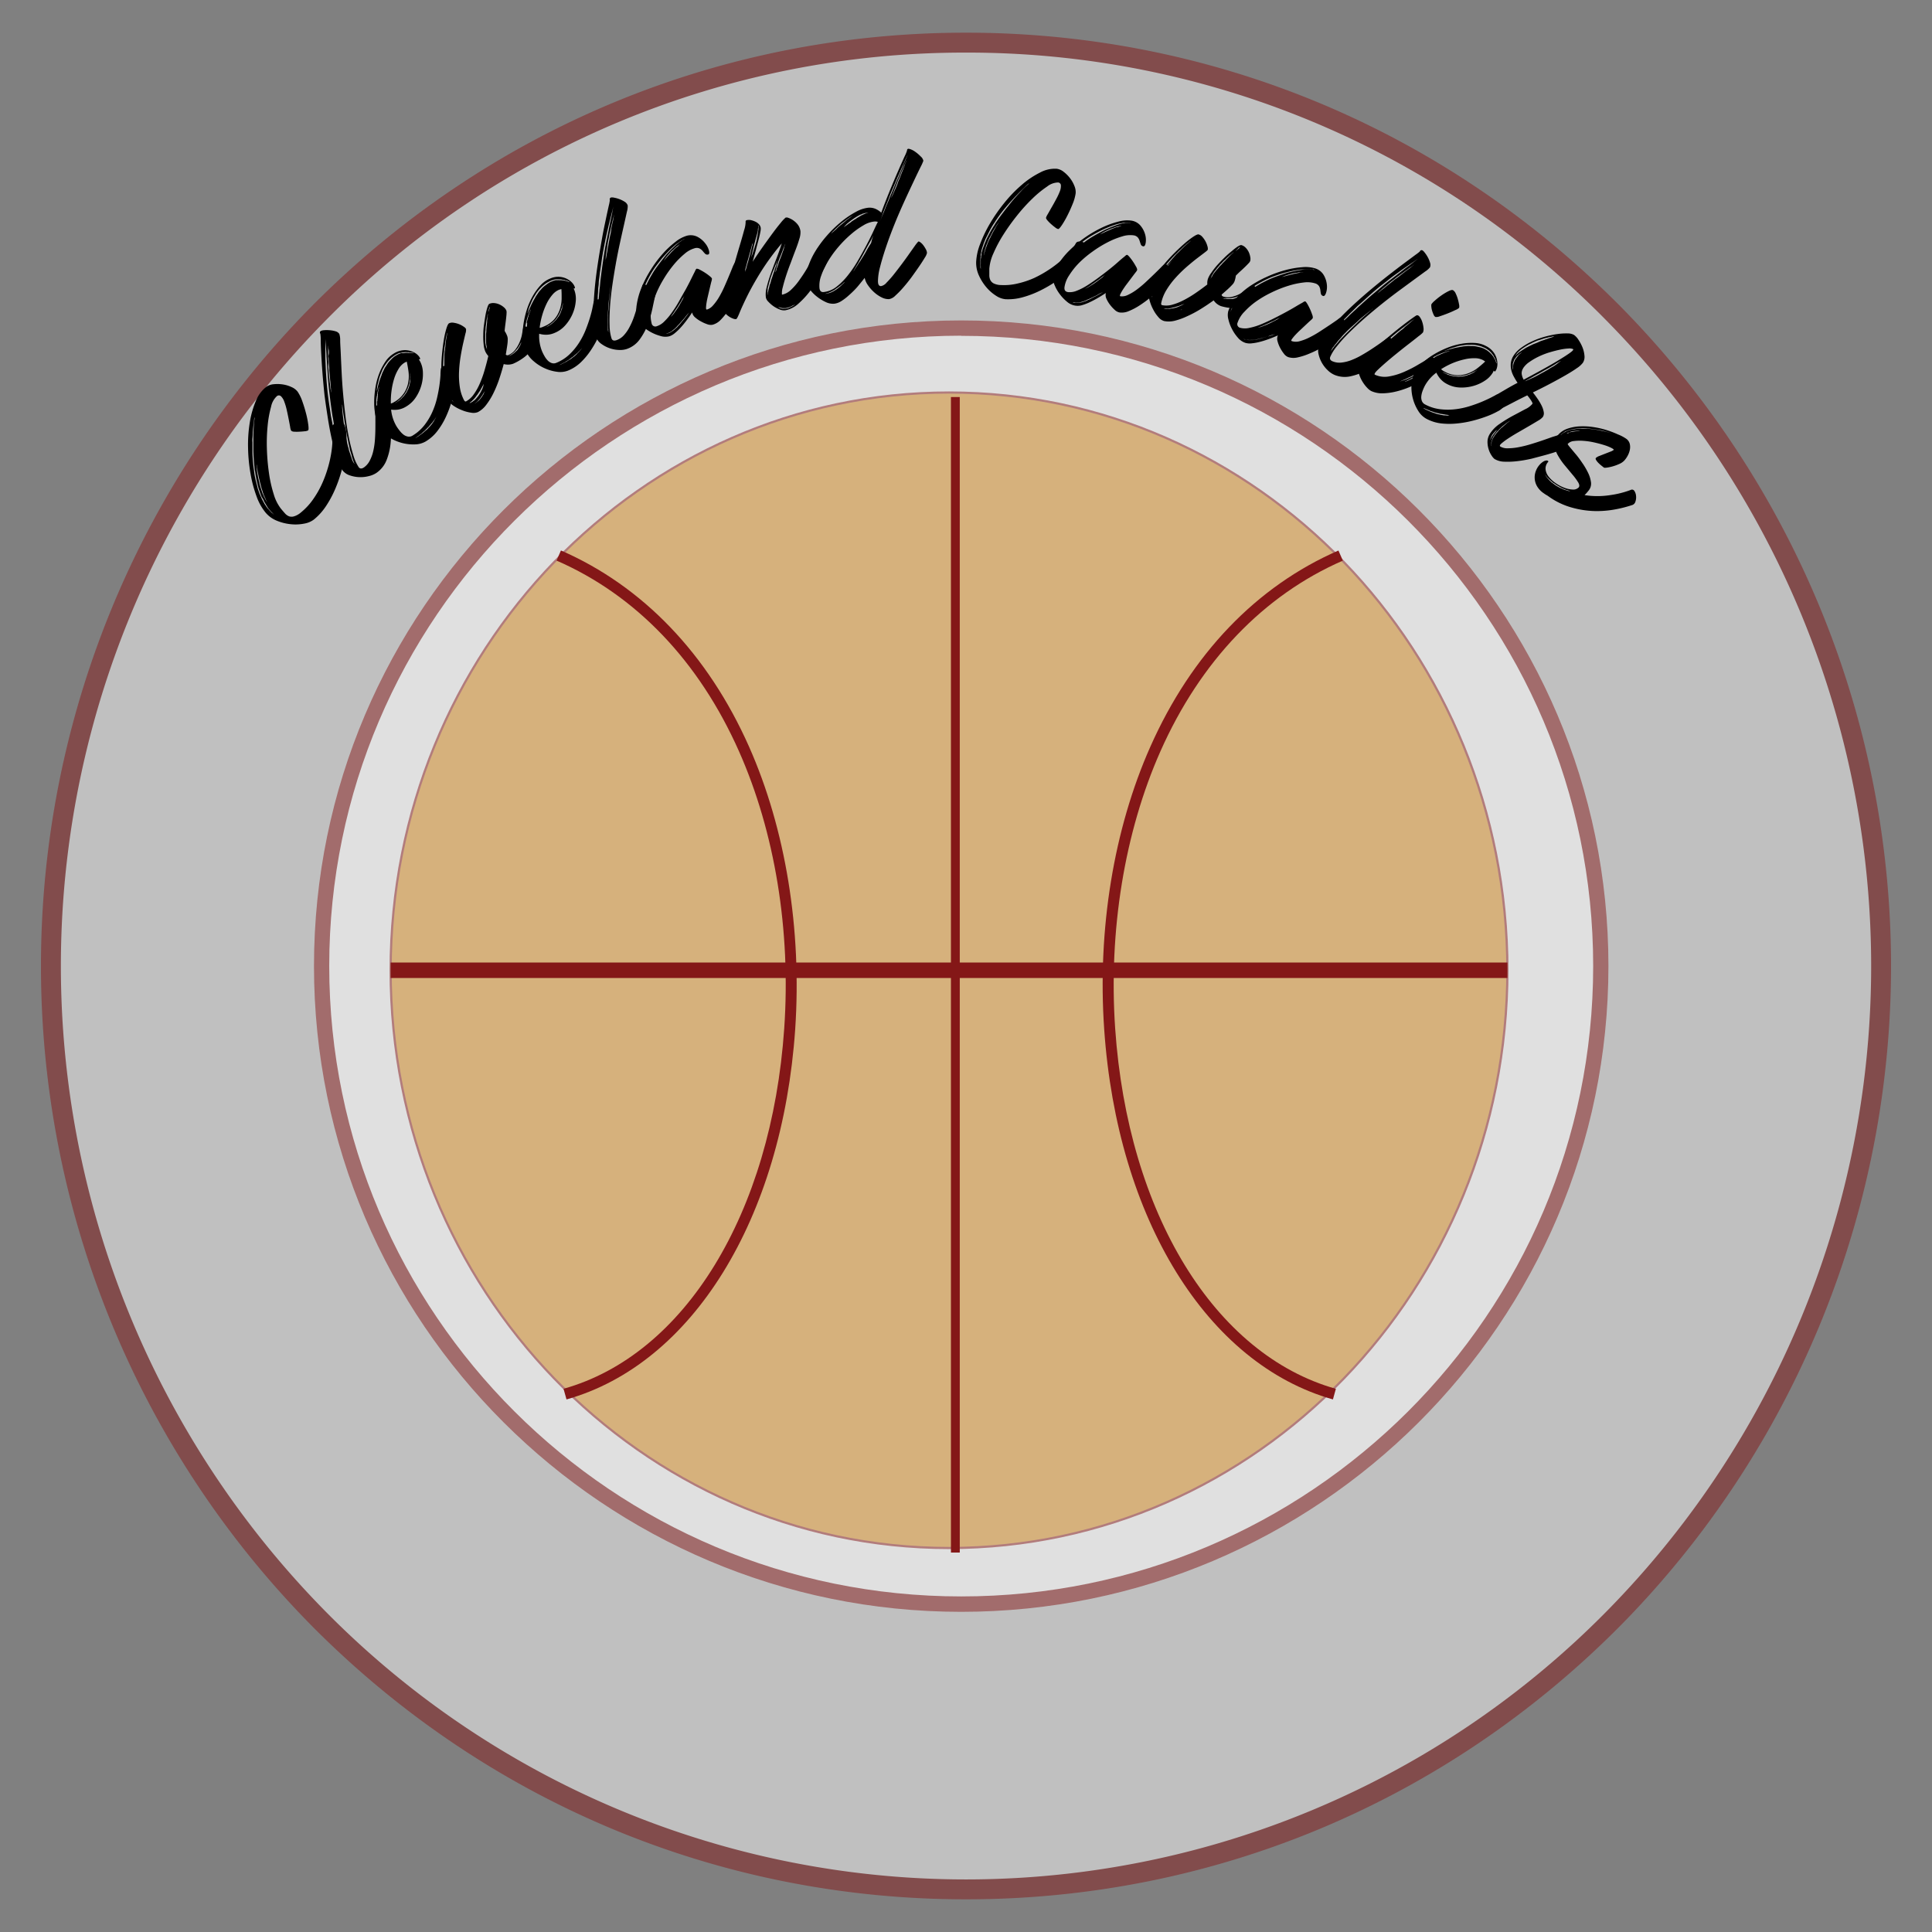 <svg id="Cavaliers" xmlns="http://www.w3.org/2000/svg" viewBox="0 0 512 512"><rect x="0" y="0" width="512" height="512" fill="#808080" stroke="none"/><defs><style>.cls-1{opacity:0.5;}.cls-2{fill:#fff;}.cls-3{fill:#841717;}.cls-4{fill:#cc8217;}</style></defs><title>Cavaliers</title><g class="cls-1"><ellipse class="cls-2" cx="256" cy="256" rx="242.51" ry="244.7"/><path class="cls-3" d="M256,503.34c-65.48,0-127-25.73-173.35-72.45a248.9,248.9,0,0,1,0-349.77C129,34.4,190.52,8.66,256,8.66S383,34.4,429.35,81.12a248.9,248.9,0,0,1,0,349.77C383,477.6,321.48,503.34,256,503.34Zm0-489.4A237.21,237.21,0,0,0,86.4,84.83a243.63,243.63,0,0,0,0,342.35,238.34,238.34,0,0,0,339.21,0,243.63,243.63,0,0,0,0-342.35A237.21,237.21,0,0,0,256,13.94Z"/></g><g class="cls-1"><ellipse class="cls-2" cx="254.73" cy="256.04" rx="169.5" ry="169.09"/><path class="cls-3" d="M254.73,427.15c-94.58,0-171.52-76.76-171.52-171.11S160.15,84.92,254.73,84.92,426.25,161.68,426.25,256,349.31,427.15,254.73,427.15Zm0-338.19C162.38,89,87.25,163.91,87.25,256s75.13,167.07,167.48,167.07S422.21,348.16,422.21,256,347.08,89,254.73,89Z"/></g><g class="cls-1"><ellipse class="cls-4" cx="251.5" cy="257.13" rx="147.98" ry="153.11"/><path class="cls-3" d="M251.5,410.53c-81.76,0-148.27-68.82-148.27-153.4s66.51-153.4,148.27-153.4,148.27,68.82,148.27,153.4S333.26,410.53,251.5,410.53Zm0-306.22c-81.43,0-147.69,68.55-147.69,152.82S170.06,409.95,251.5,409.95,399.18,341.4,399.18,257.13,332.93,104.31,251.5,104.31Z"/></g><rect class="cls-3" x="103.52" y="255.08" width="295.96" height="4.1"/><rect class="cls-3" x="252.01" y="105.22" width="2.34" height="306.22"/><path class="cls-3" d="M353.24,370.86c-33.37-9.38-57.17-47.89-60.62-98.13-1.82-26.4,2.52-53,12.23-74.84,10.9-24.56,28.14-42.54,49.85-52l1.17,2.68c-21,9.17-37.74,26.64-48.34,50.52-9.51,21.43-13.77,47.52-12,73.45,3.37,49,26.33,86.47,58.49,95.51Z"/><path class="cls-3" d="M150.13,370.86l-.79-2.82c32.16-9,55.12-46.53,58.49-95.51,1.79-25.93-2.47-52-12-73.45-10.6-23.88-27.31-41.35-48.34-50.52l1.17-2.68c21.71,9.47,38.95,27.46,49.85,52,9.7,21.86,14,48.44,12.23,74.84C207.29,323,183.5,361.49,150.13,370.86Z"/><path d="M87.81,113.59a1,1,0,0,1,.32-.87,2.61,2.61,0,0,1,1.06-.68,2.25,2.25,0,0,1,1.28-.08,1.28,1.28,0,0,1,.91.92,8.56,8.56,0,0,1,.44,3,27.37,27.37,0,0,1-.32,4.16,40.21,40.21,0,0,1-1,4.78,36.86,36.86,0,0,1-1.72,4.89,27.76,27.76,0,0,1-2.42,4.46,15.65,15.65,0,0,1-3.21,3.54,5.93,5.93,0,0,1-2.52,1.05,11.76,11.76,0,0,1-3.48.17,13.11,13.11,0,0,1-3.68-.89,7.67,7.67,0,0,1-3.06-2.16A14.29,14.29,0,0,1,68,131.57a33.82,33.82,0,0,1-1.6-6,44.34,44.34,0,0,1-.66-6.79,37,37,0,0,1,.44-6.73,24.42,24.42,0,0,1,1.61-5.75,9,9,0,0,1,2.77-3.78,4,4,0,0,1,2-.7,9.46,9.46,0,0,1,2.45.07,8.29,8.29,0,0,1,2.32.72,4,4,0,0,1,1.56,1.21,11,11,0,0,1,1.27,2.65q.59,1.68,1,3.31a23.39,23.39,0,0,1,.55,2.88c.1.83.08,1.3-.07,1.4a2.1,2.1,0,0,1-.88.23c-.44.05-.91.09-1.41.11a10,10,0,0,1-1.39,0,1.18,1.18,0,0,1-.81-.28,3.49,3.49,0,0,1-.26-1c-.1-.56-.23-1.23-.38-2s-.32-1.59-.51-2.43a16.43,16.43,0,0,0-.66-2.24,3.68,3.68,0,0,0-.87-1.43.81.81,0,0,0-1.13,0,5.17,5.17,0,0,0-1.5,2.76,29.11,29.11,0,0,0-.91,5,46.44,46.44,0,0,0-.2,6.2,56.51,56.51,0,0,0,.55,6.39A34.17,34.17,0,0,0,72.55,131a11.45,11.45,0,0,0,1.88,3.78c.37.45.73.87,1.07,1.25a2.87,2.87,0,0,0,1.1.8,2.15,2.15,0,0,0,1.34,0,5,5,0,0,0,1.78-1A17.08,17.08,0,0,0,83,132.29a25.25,25.25,0,0,0,2.34-4.1,31.53,31.53,0,0,0,1.59-4.34,31.19,31.19,0,0,0,.91-4.16,23.9,23.9,0,0,0,.27-3.56A9.88,9.88,0,0,0,87.81,113.59Zm-18.52,18a3.28,3.28,0,0,0-.17-.49c-.07-.17-.14-.34-.2-.52l-.18-.54q-.09-.27-.2-.57-.28-1.08-.56-2.33-.07-.34-.12-.64t-.12-.64l-.09-.61c0-.2-.07-.42-.12-.65q-.16-1.29-.25-2.55t-.13-2.53q0-.61,0-1.21c0-.4,0-.78,0-1.15s0-.79,0-1.13,0-.69,0-1q.05-1,.09-1.8t.11-1.43q.06-.55.12-.93a2,2,0,0,0,0-.34l-.08.34a3,3,0,0,0-.06.38q0,.24-.06.55c-.05.41-.11.89-.17,1.44s-.11,1.16-.14,1.82q0,.48-.06,1t0,1.13c0,.39,0,.78,0,1.18s0,.8,0,1.21a35.57,35.57,0,0,0,.41,5.11,19.1,19.1,0,0,0,.44,2.55q.16.61.31,1.2l.28,1.17c.08.2.15.39.21.57l.18.54.44,1,.22.5a.42.42,0,0,0,.1.2.73.73,0,0,1,.13.24.66.66,0,0,0,.12.22.69.69,0,0,1,.12.22.66.66,0,0,0,.12.22.69.69,0,0,1,.12.22,1.16,1.16,0,0,1,.12.18,1.19,1.19,0,0,0,.12.18,1.31,1.31,0,0,1,.24.37,2.78,2.78,0,0,1,.24.32,1,1,0,0,0,.28.29l.45.54a1.93,1.93,0,0,0,.23.23,1.7,1.7,0,0,1,.2.2c.08.09.14.14.18.13l.17.2a1.6,1.6,0,0,1,.28.17.25.25,0,0,0,.1.08l.08.05.06.07-.06-.07-.08-.05a.26.26,0,0,1-.1-.08,1.29,1.29,0,0,0-.27-.23l-.28-.34a2.78,2.78,0,0,1-.44-.44l-.45-.54a2.77,2.77,0,0,1-.22-.3,4.06,4.06,0,0,1-.21-.37.87.87,0,0,1-.11-.17,1,1,0,0,0-.14-.2.38.38,0,0,0-.09-.18.67.67,0,0,1-.12-.22,1.08,1.08,0,0,1-.12-.19,1.21,1.21,0,0,0-.12-.18,2,2,0,0,0-.1-.24,1.69,1.69,0,0,1-.1-.24.68.68,0,0,0-.12-.22.65.65,0,0,1-.12-.22Zm.36-1.22c-.11-.29-.21-.6-.31-.91a8.37,8.37,0,0,1-.26-1q-.15-.51-.26-1l-.23-.95a9.46,9.46,0,0,0-.18-.93,7.79,7.79,0,0,1-.16-.83l-.17-1.22L68,123c0,.14,0,.3,0,.48a2.6,2.6,0,0,1,.06.58,5.44,5.44,0,0,0,.06.75c0,.27.08.55.13.83s.1.59.15.93l.23.95q.12.47.22,1,.29,1,.61,1.89a2.15,2.15,0,0,0,.16.44l.2.4a1.4,1.4,0,0,0,.15.39c.06.1.13.22.19.35s.22.45.3.61a2.29,2.29,0,0,0,.3.44,1.21,1.21,0,0,0,.19.3l.08.1-.08-.1a1.22,1.22,0,0,1-.19-.3.43.43,0,0,0-.1-.2.7.7,0,0,1-.13-.24l-.13-.32-.13-.32c-.07-.13-.13-.26-.17-.37l-.17-.37a2.21,2.21,0,0,0-.16-.44A2.14,2.14,0,0,1,69.64,130.37Z"/><path d="M99.37,107.79q0-.27.64-.35a5.08,5.08,0,0,1,1.39,0,5.6,5.6,0,0,1,1.38.38c.41.18.62.4.63.67q0,1.73.19,4.1a30.56,30.56,0,0,1-.08,4.78,16.68,16.68,0,0,1-1.07,4.55,7.36,7.36,0,0,1-2.78,3.46,6.19,6.19,0,0,1-2,.81,8.77,8.77,0,0,1-5-.22,4,4,0,0,1-2-1.46,12.19,12.19,0,0,1-1.45-3.1A48.26,48.26,0,0,1,88,116.71q-.61-2.69-1.1-5.78T86,104.72q-.33-3.12-.55-6c-.15-1.93-.25-3.64-.33-5.15S85,90.83,85,89.9a10.63,10.63,0,0,0-.11-1.47.48.48,0,0,1,.19-.75,2.49,2.49,0,0,1,.79-.17,8.3,8.3,0,0,1,1.44,0,7.11,7.11,0,0,1,1.55.27,1.77,1.77,0,0,1,1.06.71,5.11,5.11,0,0,1,.23,1.67c0,.94.1,2.15.16,3.61s.14,3.14.23,5,.22,3.78.4,5.76.39,4,.63,5.95.55,3.85.91,5.58a47.25,47.25,0,0,0,1.17,4.62,11.58,11.58,0,0,0,1.39,3.1c.34.48.82.5,1.44.07A4.89,4.89,0,0,0,98,122.05a10.35,10.35,0,0,0,.92-2.53,19.34,19.34,0,0,0,.44-3q.11-1.57.12-3.15t0-3Q99.41,108.91,99.37,107.79ZM89.48,118.1a3.47,3.47,0,0,1,.12.53,2.1,2.1,0,0,0,.09.39.64.64,0,0,0,.09.31c-.06-.39-.15-.81-.26-1.27l-.27-1.42c-.1-.54-.22-1.15-.36-1.84,0-.36-.1-.72-.18-1.08s-.15-.73-.2-1.12-.12-.78-.18-1.18-.14-.82-.23-1.26q-.19-1.31-.38-2.67t-.34-2.74q-.18-1.42-.31-2.78t-.22-2.68q-.09-1.31-.16-2.53t-.16-2.26c0-.72-.06-1.36-.1-1.93s-.07-1.05-.11-1.45-.07-.9-.1-1.29c0,.37,0,.8,0,1.29s0,.92,0,1.51,0,1.23,0,1.92.05,1.48.08,2.28.07,1.65.13,2.52.12,1.77.2,2.69.17,1.85.29,2.8.25,1.86.39,2.76.27,1.77.38,2.62l.25,1.24c.08.39.15.79.23,1.21s.15.8.23,1.15.15.71.22,1q.21,1,.42,1.82T89.48,118.1Zm4.3,4.39a2.79,2.79,0,0,0-.14-.33,1.43,1.43,0,0,1-.12-.4,6.54,6.54,0,0,1-.33-1c0-.18-.09-.37-.15-.57s-.12-.41-.2-.64-.12-.42-.16-.64-.1-.45-.14-.7q-.17-.69-.31-1.44l-.29-1.51q-.31-1.55-.53-3-.11-.72-.21-1.37T91,109.67c-.05-.39-.1-.74-.13-1s-.07-.58-.1-.81a3.58,3.58,0,0,0-.1-.72v.2a.69.69,0,0,0,0,.21.66.66,0,0,1,0,.27c0,.41.07,1,.14,1.91q.08.59.15,1.25t.18,1.39q.11.72.22,1.47c.07.5.15,1,.25,1.51s.21,1,.3,1.53.2,1,.32,1.46a6.73,6.73,0,0,1,.19.67c0,.22.1.43.16.64l.22.62a5.33,5.33,0,0,1,.17.55,4.93,4.93,0,0,0,.19.54,2.23,2.23,0,0,1,.14.47,4.12,4.12,0,0,0,.18.39,2.9,2.9,0,0,0,.19.32A2.4,2.4,0,0,0,94,123l.1.14L94,123A2.37,2.37,0,0,1,93.78,122.49Zm-6.61-29c0-.3,0-.57-.07-.82L87,92.11a3.71,3.71,0,0,0-.05-.59c0,.16,0,.35,0,.56a5.49,5.49,0,0,1,0,.64q0,.4,0,.85t0,1.06c0,.36,0,.72.05,1.09s0,.76,0,1.18a11.21,11.21,0,0,0,.1,1.25,19.13,19.13,0,0,0,.21,2.39c0,.37.06.73.11,1.09s.08.69.11,1,.09.6.14.83l.13.63,0,.41a.3.3,0,0,0,0,.14c0-.16,0-.35,0-.55s0-.37-.06-.62,0-.54-.09-.86a7.77,7.77,0,0,0-.06-1c0-.36-.08-.72-.11-1.09q-.08-1.1-.21-2.39c0-.41,0-.82-.05-1.23s-.06-.8-.09-1.2,0-.73-.08-1.08S87.17,93.89,87.17,93.54Z"/><path d="M118.28,96.86a2.77,2.77,0,0,1,1.34.24,2,2,0,0,1,1,1,4.19,4.19,0,0,1,.19,1.66,20.5,20.5,0,0,1-.31,3,34.72,34.72,0,0,1-.87,3.79,27,27,0,0,1-1.5,4,19.46,19.46,0,0,1-2.22,3.67,11,11,0,0,1-3.1,2.77,5.93,5.93,0,0,1-2.9.78,11.61,11.61,0,0,1-3.4-.39,11.78,11.78,0,0,1-3.24-1.4,7.46,7.46,0,0,1-2.39-2.28,10,10,0,0,1-1.25-3,16.69,16.69,0,0,1-.47-3.76,24,24,0,0,1,.3-4,19,19,0,0,1,1-3.87,15.39,15.39,0,0,1,1.67-3.23,7.07,7.07,0,0,1,2.27-2.17,5.5,5.5,0,0,1,3-.88,5.44,5.44,0,0,1,2.29.58,3.86,3.86,0,0,1,1.36,1.1q.42.6.24.7a.87.87,0,0,1-.3.11,2.51,2.51,0,0,1,.34.51,6.57,6.57,0,0,1,.74,2.88,10.67,10.67,0,0,1-.39,3.39,11.35,11.35,0,0,1-1.47,3.22,7.8,7.8,0,0,1-2.56,2.45,5.84,5.84,0,0,1-2.14.82,6.87,6.87,0,0,1-1.86,0,10.64,10.64,0,0,0,1.42,4.41,11.76,11.76,0,0,0,.89,1.24,5.64,5.64,0,0,0,1,1,2.73,2.73,0,0,0,1.16.5,1.77,1.77,0,0,0,1.25-.28,11.41,11.41,0,0,0,3.12-2.77,16.8,16.8,0,0,0,2.08-3.47,20.49,20.49,0,0,0,1.24-3.68q.43-1.85.65-3.45t.27-2.7c0-.73.06-1.22.08-1.47.06-.53.44-.85,1.12-.95ZM100,106q0-.23.06-.45c0-.14,0-.3.06-.45a1.62,1.62,0,0,1,0-.42,1.59,1.59,0,0,0,0-.42l.12-.7q.08-.36.16-.64a1.86,1.86,0,0,0,.07-.48.66.66,0,0,0,0-.18.37.37,0,0,1,0-.12l0-.13,0,.13a.37.37,0,0,0,0,.12.66.66,0,0,1,0,.18c0,.13-.09.29-.14.47s-.11.39-.18.6a1.9,1.9,0,0,1-.08.36,1.21,1.21,0,0,0-.06.4,2.38,2.38,0,0,0-.09.39c0,.13,0,.28-.07.43s0,.31-.06.45,0,.3-.06.45a7.07,7.07,0,0,1,0,.91c0,.16,0,.31,0,.44a4.44,4.44,0,0,0,0,.44c0,.16,0,.31,0,.44s0,.28,0,.44a1.6,1.6,0,0,0,.06.38,1.5,1.5,0,0,1,.06.38,5.46,5.46,0,0,1,.2.7c.07.23.13.43.19.58a2.26,2.26,0,0,0,.2.42.79.79,0,0,0,.21.33l-.07-.11a.72.72,0,0,1-.1-.25.43.43,0,0,0-.07-.21.44.44,0,0,1-.08-.21c0-.12-.1-.32-.2-.6a.63.63,0,0,0,0-.31,1.54,1.54,0,0,1-.09-.38,1.53,1.53,0,0,0-.06-.38,1.58,1.58,0,0,1-.06-.38q0-.24,0-.44t0-.44a4,4,0,0,1,0-.42,2.35,2.35,0,0,0,0-.46,2.41,2.41,0,0,1,0-.46C100,106.29,100,106.15,100,106Zm-.13-2.66a1.8,1.8,0,0,0,0,.27c0,.07,0,.14,0,.2a.52.52,0,0,1,0,.17.51.51,0,0,0,0-.17.59.59,0,0,1,0-.2,1.46,1.46,0,0,0,.05-.26,7.61,7.61,0,0,0,.2-.77,8.9,8.9,0,0,1,.27-1,5.19,5.19,0,0,1,.15-.56l.2-.58c.07-.22.15-.43.23-.63s.16-.41.23-.63a5.22,5.22,0,0,1,.28-.66c.11-.22.22-.45.33-.68a4,4,0,0,1,.38-.66q.22-.31.4-.62a7.27,7.27,0,0,1,1-1.21,6.61,6.61,0,0,1,1.13-1l.62-.36a3,3,0,0,1,.66-.28.45.45,0,0,1,.15-.06.42.42,0,0,0,.15-.06l.16,0,.16,0a.44.44,0,0,0,.16,0l.16,0a.39.39,0,0,0,.27-.05,4.77,4.77,0,0,1,1.06,0,1.42,1.42,0,0,1,.43,0,2,2,0,0,0,.38,0l.25.06a.5.5,0,0,0,.22,0,.31.31,0,0,0,.18,0,.49.49,0,0,1-.16-.06,3.62,3.62,0,0,1-.49-.13l-.35,0a1.47,1.47,0,0,1-.44-.08,1.71,1.71,0,0,1-.53,0,3.32,3.32,0,0,0-.55,0,1,1,0,0,1-.32.08,1.3,1.3,0,0,0-.3,0l-.37.11-.16,0-.16,0a6.75,6.75,0,0,0-1.38.69l-.62.46a4.3,4.3,0,0,0-.62.57,7.29,7.29,0,0,0-1,1.21,7.21,7.21,0,0,0-.46.68l-.39.69c-.11.23-.2.47-.29.69s-.19.46-.29.69a10.23,10.23,0,0,0-.42,1.28q-.15.61-.3,1.16a5.75,5.75,0,0,0-.19,1A6.62,6.62,0,0,1,99.84,103.35Zm4.67,3.16a7.47,7.47,0,0,0,2.63-2.49,7.94,7.94,0,0,0,1.06-2.87,9.76,9.76,0,0,0,0-2.86q-.2-1.39-.44-2.46l-.28.14-.28.14a4.7,4.7,0,0,0-1.58,1.62,11.19,11.19,0,0,0-1.19,2.62,19.17,19.17,0,0,0-.7,3.22,20.44,20.44,0,0,0-.18,3.38A3.13,3.13,0,0,0,104.51,106.51Zm10.67,4.71c.1-.16.18-.31.25-.45l.19-.36a3,3,0,0,0,.15-.34,3,3,0,0,1-.15.34c-.06.1-.13.22-.22.36l-.29.44a5.92,5.92,0,0,0-.37.49,3.63,3.63,0,0,1-.45.54,2.21,2.21,0,0,1-.25.3,2.3,2.3,0,0,0-.25.3,2.32,2.32,0,0,1-.25.3l-.32.29a1.31,1.31,0,0,1-.26.28,1.36,1.36,0,0,0-.26.28,3.41,3.41,0,0,1-.3.26l-.3.26-.52.47a2.39,2.39,0,0,0-.28.2l-.24.17a2.69,2.69,0,0,1-.44.32,2,2,0,0,1-.36.27.59.59,0,0,0-.14.11l-.09.08-.08.05.34-.21.38-.23a2.67,2.67,0,0,0,.44-.32,3.85,3.85,0,0,0,.53-.37,4.6,4.6,0,0,0,.59-.45l.28-.25.33-.27.28-.24a2,2,0,0,0,.3-.31,1.32,1.32,0,0,1,.26-.28,1.31,1.31,0,0,0,.26-.28l.51-.6c.14-.22.28-.42.42-.6A2.86,2.86,0,0,0,115.18,111.21Zm-6.53-12.41a.12.12,0,0,0,0,.1.14.14,0,0,0,0,.12.31.31,0,0,1,0,.16c0,.14,0,.29,0,.46s0,.38,0,.62a4,4,0,0,1-.09.66c0,.22-.08.49-.14.79,0,.13-.09.26-.12.4s-.08.27-.12.4a2.15,2.15,0,0,0-.17.43,1.14,1.14,0,0,1-.19.39l-.18.41a.47.47,0,0,1-.12.2.47.47,0,0,0-.12.2,5,5,0,0,1-.53.72,2.2,2.2,0,0,1-.28.32,2.19,2.19,0,0,0-.28.32,2.54,2.54,0,0,1-.59.51l-.46.43-.44.27a1.29,1.29,0,0,1-.28.23l-.09.05.39-.24.44-.27.25-.18a2.53,2.53,0,0,1,.29-.21,2.08,2.08,0,0,1,.27-.24l.32-.27a2.23,2.23,0,0,1,.28-.32A2.23,2.23,0,0,0,107,105a3.94,3.94,0,0,0,.28-.37,3.82,3.82,0,0,1,.28-.37.48.48,0,0,1,.12-.2.47.47,0,0,0,.12-.2l.18-.41a1.06,1.06,0,0,0,.23-.42,2.18,2.18,0,0,1,.17-.43,3,3,0,0,1,.11-.42,3.09,3.09,0,0,0,.11-.42,1.2,1.2,0,0,1,.07-.4,1.21,1.21,0,0,0,.07-.4v-.36a2.26,2.26,0,0,1,0-.32,2.48,2.48,0,0,0,0-.6,2.21,2.21,0,0,1,0-.43Z"/><path d="M138.62,87q.08-.46.69-.44a4.17,4.17,0,0,1,1.3.28,6.18,6.18,0,0,1,1.25.64c.38.25.56.45.54.58a17,17,0,0,1-.46,2.34,7.08,7.08,0,0,1-1,2.19,9.78,9.78,0,0,1-1.91,2,14.41,14.41,0,0,1-3.06,1.81,4.24,4.24,0,0,1-2.48.08q-.53,2-1.22,4.06a30.79,30.79,0,0,1-1.55,3.74,18.34,18.34,0,0,1-1.86,3,6.66,6.66,0,0,1-2.15,1.9,3.14,3.14,0,0,1-1.82.19,9.88,9.88,0,0,1-2.45-.66A11.3,11.3,0,0,1,120,107.4a6,6,0,0,1-1.78-2,9.32,9.32,0,0,1-.92-3,29,29,0,0,1-.34-4,39.37,39.37,0,0,1,.16-4.34q.2-2.22.5-4a23.29,23.29,0,0,1,.68-3c.25-.82.49-1.28.71-1.39a2,2,0,0,1,1.2-.14,6.31,6.31,0,0,1,1.42.37,5.85,5.85,0,0,1,1.22.65,2,2,0,0,1,.65.61,2.84,2.84,0,0,1-.15,1.22c-.16.68-.37,1.55-.61,2.61s-.47,2.24-.68,3.54a33.72,33.72,0,0,0-.41,4,20.8,20.8,0,0,0,.2,4,10.75,10.75,0,0,0,1.11,3.49q.27.5.57.34a6,6,0,0,0,2-1.82,15.5,15.5,0,0,0,1.61-2.87,28.49,28.49,0,0,0,1.27-3.53q.55-1.88,1-3.79a5.25,5.25,0,0,1-.43-.55,4.45,4.45,0,0,1-.34-.59,6,6,0,0,1-.46-1.85,18.33,18.33,0,0,1-.11-2.55q0-1.37.2-2.79t.4-2.59a16.31,16.31,0,0,1,.5-2q.27-.8.51-.91a2.55,2.55,0,0,1,1.29-.2,4.18,4.18,0,0,1,1.36.35,4.76,4.76,0,0,1,1.15.72,2.52,2.52,0,0,1,.7.87,1.77,1.77,0,0,1,.06.72c0,.34-.05.76-.1,1.24s-.12,1-.2,1.63-.16,1.22-.21,1.85a7.46,7.46,0,0,1,.63,1.21,2.55,2.55,0,0,1,.19,1.22c0,.59-.09,1.21-.19,1.85s-.2,1.31-.32,2a.66.66,0,0,0,.8.07,4.38,4.38,0,0,0,1.66-1.31,9,9,0,0,0,1.1-1.84,10.94,10.94,0,0,0,.68-2Q138.47,87.83,138.62,87Zm-20.16,17.44c-.07-.2-.15-.45-.25-.77a3.41,3.41,0,0,0-.08-.51q-.06-.27-.12-.59c0-.19-.06-.39-.1-.6a4.83,4.83,0,0,1-.07-.66,4,4,0,0,1-.09-.7c0-.23,0-.47,0-.72a6.89,6.89,0,0,0,0-.79,6.84,6.84,0,0,1,0-.79q0-.41,0-.8c0-.26,0-.53,0-.8q0-.85,0-1.63c0-.52,0-1,.08-1.56,0-.29.07-.54.09-.77s0-.46.07-.71.05-.48.08-.69,0-.42.06-.62q.08-.64.16-1.12t.17-.88c0-.11,0-.21.05-.3s0-.17,0-.24v0s-.07.21-.15.52a1.61,1.61,0,0,1-.08.41,2.8,2.8,0,0,0-.11.48l-.08.53c0,.18-.06.38-.1.6s0,.38-.07.6a5.69,5.69,0,0,1-.12.73,5.11,5.11,0,0,0-.08.69q0,.36-.08.79-.08.74-.12,1.55t-.07,1.63c0,.27,0,.55,0,.82s0,.54,0,.8a8.54,8.54,0,0,0,0,1.58q0,.38,0,.72a4.06,4.06,0,0,0,.09.7c.05.24.1.46.13.66s.07.41.11.62a3.15,3.15,0,0,0,.12.53,2.07,2.07,0,0,1,.1.5,4.92,4.92,0,0,1,.27.8,1.67,1.67,0,0,0,.12.33l.11.19.08.15a.23.23,0,0,0,0-.18l-.11-.19A1.72,1.72,0,0,1,118.45,104.45Zm-.42-3.62a18.26,18.26,0,0,1-.12-2.38c0-.77,0-1.45,0-2s.06-1.36.09-2a.48.48,0,0,0,0,.16.76.76,0,0,0,0,.19.39.39,0,0,1,0,.22,5.72,5.72,0,0,1,0,.63c0,.26,0,.54-.07.86q-.06.88,0,2t.14,2.35c0,.42.08.81.13,1.2s.12.76.2,1.11l.32,1a4.85,4.85,0,0,0,.36.88,4.25,4.25,0,0,0,.42.67,2.07,2.07,0,0,0,.19.3,1.79,1.79,0,0,0,.19.2,1,1,0,0,0,.32.28.12.12,0,0,0,.09.05l0,0,0,0-.09-.05a.36.36,0,0,1-.13-.13.65.65,0,0,0-.15-.17,1.66,1.66,0,0,1-.19-.2,2,2,0,0,1-.19-.3A4.22,4.22,0,0,1,119,105a4.89,4.89,0,0,1-.36-.88c-.1-.33-.19-.67-.27-1s-.15-.72-.23-1.1A8.54,8.54,0,0,1,118,100.83Zm10.16.91s0,0,0,.06a.15.15,0,0,1-.07.08.15.15,0,0,0-.07.08c0,.08-.08.18-.13.29l-.2.37-.23.41-.26.47-.33.49-.33.49a1.52,1.52,0,0,1-.18.24,1.57,1.57,0,0,0-.18.24,5.93,5.93,0,0,1-.36.48l-.33.37a2.41,2.41,0,0,1-.35.33.32.32,0,0,1-.15.18.54.54,0,0,0-.18.14.76.76,0,0,1-.24.18.61.61,0,0,1-.2.15l0,0,0,0,.1,0a.37.37,0,0,0,.14,0l.3-.16a.31.31,0,0,1,.16-.11.49.49,0,0,0,.21-.13.54.54,0,0,1,.18-.14.94.94,0,0,0,.22-.16,1.63,1.63,0,0,0,.4-.4,7.54,7.54,0,0,0,.78-.95c.12-.19.23-.37.34-.52a1.65,1.65,0,0,1,.14-.27,1.48,1.48,0,0,0,.14-.27l.25-.49a2.3,2.3,0,0,0,.16-.45,1,1,0,0,0,.14-.39,1.12,1.12,0,0,1,.07-.3Zm.13,2.24a1.83,1.83,0,0,1,.11-.23,1.75,1.75,0,0,0,.11-.23l.07-.18-.07.18a1.73,1.73,0,0,1-.28.43,9.61,9.61,0,0,1-.85,1.36,4.67,4.67,0,0,1-.54.67,1,1,0,0,1-.14.15l-.14.15a.84.84,0,0,1-.26.24.41.41,0,0,1-.11.11.41.41,0,0,0-.11.11l-.22.11a.21.21,0,0,1-.11.11l0,0,.17-.09a.61.61,0,0,0,.2-.15.76.76,0,0,0,.24-.17l.3-.23a2,2,0,0,0,.32-.29,4.71,4.71,0,0,0,.54-.67,1.56,1.56,0,0,0,.27-.38,1.84,1.84,0,0,1,.23-.36,1.91,1.91,0,0,0,.16-.33A1.88,1.88,0,0,1,128.32,104ZM129,86.22l.08-.81c0-.27,0-.52.05-.75s0-.4.07-.59,0-.35.06-.49a.94.94,0,0,0,0-.41.12.12,0,0,1,0,.1,1,1,0,0,0-.08.33c0,.14,0,.29-.07.47s-.08.37-.13.59-.08.49-.11.75-.06.52-.09.79a5.63,5.63,0,0,0-.1.87q0,.45-.08.91c0,.32,0,.63,0,.93a7.64,7.64,0,0,0,0,.87,4.3,4.3,0,0,0,0,.78c0,.25.06.49.1.73a3.13,3.13,0,0,0,.27,1,.84.84,0,0,0,.09.3l0,.08,0-.08a.5.5,0,0,1,0-.13.65.65,0,0,0-.05-.17c0-.19,0-.34-.05-.46a1.51,1.51,0,0,0-.05-.29,1.38,1.38,0,0,1-.05-.29,12.07,12.07,0,0,1-.05-1.53c0-.3,0-.59,0-.88a6,6,0,0,1,.06-.9Q128.89,87.2,129,86.22Zm.49-3.76,0,.2,0,.06,0-.06a.73.73,0,0,0,.07-.23,1.13,1.13,0,0,0,.08-.26c0-.09,0-.19.07-.3a2.63,2.63,0,0,0,.06-.32l0-.25a.12.12,0,0,0,0-.1.12.12,0,0,1,0-.1s0,0,0-.06,0,0,0,.06,0,.07,0,.08,0,0,0,.08a1.47,1.47,0,0,0-.1.29l-.08.33a2.38,2.38,0,0,0-.06.32Zm8.6,8.27-.08.18-.11.24a1.58,1.58,0,0,1-.16.26,5.75,5.75,0,0,1-1,1.39,1.2,1.2,0,0,1-.29.32,3.91,3.91,0,0,1-.68.62l-.31.21a.78.78,0,0,1-.25.16.6.6,0,0,1-.21.14c-.06,0-.1.05-.1.07a.11.11,0,0,1-.06.05l0,0,.23-.1.2-.09a1.54,1.54,0,0,0,.28-.17,3.07,3.07,0,0,0,.72-.47l.35-.32.35-.32a1.56,1.56,0,0,0,.3-.37q.11-.19.24-.39a3.3,3.3,0,0,0,.21-.38,2,2,0,0,1,.19-.32,1.5,1.5,0,0,1,.09-.28l.11-.24Z"/><path d="M158.82,79.3a2.72,2.72,0,0,1,1.27.45,2.06,2.06,0,0,1,.85,1.1,4.21,4.21,0,0,1-.07,1.67,20.37,20.37,0,0,1-.75,2.93A34.18,34.18,0,0,1,158.71,89a26.76,26.76,0,0,1-2.06,3.71A19,19,0,0,1,153.94,96a10.68,10.68,0,0,1-3.43,2.22,5.75,5.75,0,0,1-2.94.3,11.44,11.44,0,0,1-3.25-.94,11.77,11.77,0,0,1-2.95-1.91,7.57,7.57,0,0,1-2-2.63,10.23,10.23,0,0,1-.77-3.19,16.85,16.85,0,0,1,.1-3.78,23.94,23.94,0,0,1,.89-3.93,18.72,18.72,0,0,1,1.57-3.64,15.11,15.11,0,0,1,2.11-2.91,6.85,6.85,0,0,1,2.53-1.77,5.11,5.11,0,0,1,5.21.56,3.9,3.9,0,0,1,1.16,1.31q.32.65.13.72a.82.82,0,0,1-.3.06,2.53,2.53,0,0,1,.26.56,6.66,6.66,0,0,1,.3,3,10.67,10.67,0,0,1-.88,3.28,11.15,11.15,0,0,1-1.91,2.94,7.55,7.55,0,0,1-2.86,2,5.63,5.63,0,0,1-2.21.46,6.71,6.71,0,0,1-1.81-.26,10.81,10.81,0,0,0,.73,4.57,11.8,11.8,0,0,0,.68,1.36,5.74,5.74,0,0,0,.85,1.15,2.74,2.74,0,0,0,1.05.68,1.71,1.71,0,0,0,1.26-.07,11,11,0,0,0,3.45-2.22,16.43,16.43,0,0,0,2.54-3.08,20.36,20.36,0,0,0,1.76-3.42q.69-1.75,1.15-3.29t.66-2.61q.21-1.07.3-1.43.21-.77,1.23-.75Zm-19.2,6c0-.15.09-.29.12-.43s.07-.28.12-.43a1.62,1.62,0,0,1,.11-.4,1.62,1.62,0,0,0,.11-.4l.22-.66q.13-.34.25-.6a1.89,1.89,0,0,0,.14-.46.66.66,0,0,0,.07-.17.36.36,0,0,1,0-.11l.06-.12-.06.12a.35.35,0,0,0,0,.11.65.65,0,0,1-.07.17q-.09.18-.21.44t-.26.56a1.92,1.92,0,0,1-.13.34,1.19,1.19,0,0,0-.12.38,2.3,2.3,0,0,0-.15.37l-.13.41q-.07.22-.12.43c0,.14-.07.29-.12.43a7.16,7.16,0,0,1-.18.89c0,.16,0,.31,0,.44s0,.28,0,.44,0,.31,0,.44,0,.28,0,.44a1.63,1.63,0,0,0,0,.38,1.55,1.55,0,0,1,0,.38,5.45,5.45,0,0,1,.09.73c0,.24.06.44.1.6a2.27,2.27,0,0,0,.14.44.81.81,0,0,0,.16.36l-.05-.12a.74.74,0,0,1-.06-.26.44.44,0,0,0,0-.22.45.45,0,0,1,0-.22c0-.12-.05-.33-.11-.62a.63.63,0,0,0,0-.31,1.55,1.55,0,0,1,0-.39,1.53,1.53,0,0,0,0-.38,1.62,1.62,0,0,1,0-.38c0-.16,0-.31,0-.44s0-.28,0-.44a4.16,4.16,0,0,1,.07-.41,2.36,2.36,0,0,0,.05-.45,2.37,2.37,0,0,1,.06-.45C139.57,85.61,139.6,85.47,139.61,85.34Zm.27-2.64a1.81,1.81,0,0,0-.06.26l0,.2a.53.53,0,0,1,0,.16.52.52,0,0,0,0-.16.58.58,0,0,1,.06-.19,1.45,1.45,0,0,0,.09-.25,7.36,7.36,0,0,0,.31-.72,8.65,8.65,0,0,1,.4-.9,5.19,5.19,0,0,1,.23-.52l.28-.54q.15-.3.32-.58c.11-.19.22-.38.32-.58a5.09,5.09,0,0,1,.37-.6q.21-.3.42-.62a4,4,0,0,1,.46-.59q.26-.27.48-.55a7.08,7.08,0,0,1,1.16-1,6.38,6.38,0,0,1,1.25-.81l.66-.25a3,3,0,0,1,.69-.17l.15,0a.4.4,0,0,0,.15,0,.46.46,0,0,0,.16,0h.48a.38.38,0,0,0,.27,0,4.69,4.69,0,0,1,1,.13,1.41,1.41,0,0,1,.42.08,2.08,2.08,0,0,0,.37.1l.23.1a.48.48,0,0,0,.22.06.3.3,0,0,0,.18,0,.49.49,0,0,1-.14-.09,3.47,3.47,0,0,1-.46-.21l-.34-.09a1.43,1.43,0,0,1-.42-.15,1.66,1.66,0,0,1-.52-.06,3.3,3.3,0,0,0-.54-.1.9.9,0,0,1-.32,0,1.32,1.32,0,0,0-.29,0l-.37,0h-.32a6.52,6.52,0,0,0-1.44.46l-.67.35a4.19,4.19,0,0,0-.69.46,7.1,7.1,0,0,0-1.16,1,7,7,0,0,0-.55.6l-.48.62c-.14.21-.27.42-.39.63l-.39.63a10.11,10.11,0,0,0-.6,1.19l-.47,1.1a5.65,5.65,0,0,0-.33.95A6.54,6.54,0,0,1,139.89,82.7ZM144,86.57a7.23,7.23,0,0,0,2.93-2,7.83,7.83,0,0,0,1.46-2.66,9.79,9.79,0,0,0,.45-2.81c0-.94,0-1.77-.07-2.5l-.3.09-.3.09a4.56,4.56,0,0,0-1.78,1.34,11,11,0,0,0-1.55,2.39,19,19,0,0,0-1.16,3.06,20.44,20.44,0,0,0-.67,3.3A3,3,0,0,0,144,86.57Zm9.7,6.37c.12-.14.22-.27.31-.4l.24-.33a3,3,0,0,0,.2-.31,3,3,0,0,1-.2.31l-.27.31-.34.39a6,6,0,0,0-.43.43,3.46,3.46,0,0,1-.52.46,2.24,2.24,0,0,1-.29.25,2.18,2.18,0,0,0-.29.25,2.31,2.31,0,0,1-.29.25l-.35.23a1.26,1.26,0,0,1-.3.24,1.31,1.31,0,0,0-.3.24l-.33.2-.34.2-.58.37-.31.15-.26.13a2.57,2.57,0,0,1-.48.24,1.91,1.91,0,0,1-.39.21.56.56,0,0,0-.15.08l-.1.07-.09,0,.36-.15.4-.16a2.52,2.52,0,0,0,.48-.24,3.6,3.6,0,0,0,.57-.28,4.44,4.44,0,0,0,.64-.35l.31-.2.36-.21.31-.19a2,2,0,0,0,.34-.25,1.3,1.3,0,0,1,.3-.23,1.25,1.25,0,0,0,.3-.23l.58-.51q.25-.29.5-.52A2.8,2.8,0,0,0,153.66,92.93Zm-4.52-13.27a.12.12,0,0,0,0,.1.14.14,0,0,0,0,.12.32.32,0,0,1,0,.16l-.07.45q0,.25-.12.61a4,4,0,0,1-.19.64c-.06.21-.15.46-.25.76-.06.12-.12.24-.18.38s-.12.26-.18.38a2.1,2.1,0,0,0-.23.39,1.12,1.12,0,0,1-.24.35l-.23.37a.45.45,0,0,1-.15.18.47.47,0,0,0-.15.18,4.79,4.79,0,0,1-.62.62,2.07,2.07,0,0,1-.32.27,2.16,2.16,0,0,0-.32.27,2.45,2.45,0,0,1-.65.4l-.51.35-.47.19a1.2,1.2,0,0,1-.31.18l-.09,0,.42-.17.47-.19.27-.13.32-.15a2,2,0,0,1,.3-.19L146,86a2.14,2.14,0,0,1,.32-.27,2.08,2.08,0,0,0,.33-.27,3.73,3.73,0,0,0,.33-.32,3.58,3.58,0,0,1,.33-.32.47.47,0,0,1,.15-.18.46.46,0,0,0,.15-.18l.23-.37a1,1,0,0,0,.29-.37,2.11,2.11,0,0,1,.23-.39,2.94,2.94,0,0,1,.17-.4,3,3,0,0,0,.17-.4,1.2,1.2,0,0,1,.13-.38,1.21,1.21,0,0,0,.13-.38l.06-.35a2.27,2.27,0,0,1,.07-.31,2.52,2.52,0,0,0,.07-.59,2.26,2.26,0,0,1,0-.43Z"/><path d="M170.25,75.6q.08-.25.69-.16a5,5,0,0,1,1.3.42,5.55,5.55,0,0,1,1.2.75c.34.28.48.56.41.82q-.4,1.67-.88,4A30.62,30.62,0,0,1,171.66,86,16.37,16.37,0,0,1,169.49,90a7,7,0,0,1-3.5,2.52,5.86,5.86,0,0,1-2,.22,8.29,8.29,0,0,1-2.43-.46,8.48,8.48,0,0,1-2.23-1.17,4.06,4.06,0,0,1-1.46-1.95,12.55,12.55,0,0,1-.57-3.37c-.08-1.45-.09-3.08,0-4.91s.23-3.77.45-5.83.51-4.11.83-6.17.67-4,1-5.9.7-3.56,1-5,.57-2.65.77-3.55a10.74,10.74,0,0,0,.27-1.44.47.47,0,0,1,.37-.66,2.41,2.41,0,0,1,.79.06,8.09,8.09,0,0,1,1.36.38,7,7,0,0,1,1.39.69,1.8,1.8,0,0,1,.82,1,5.19,5.19,0,0,1-.22,1.67c-.2.91-.46,2.08-.78,3.51s-.68,3-1.08,4.85-.77,3.68-1.11,5.62-.66,3.89-.94,5.87-.47,3.84-.58,5.59-.14,3.33-.09,4.74a11.89,11.89,0,0,0,.51,3.36c.19.56.64.71,1.34.47a4.62,4.62,0,0,0,1.9-1.26,10.07,10.07,0,0,0,1.51-2.16A19.21,19.21,0,0,0,168,84q.51-1.47.93-3t.75-2.91Zm-11.94,7.08a3.49,3.49,0,0,1,0,.54,2.14,2.14,0,0,0,0,.4.65.65,0,0,0,0,.32q.06-.58.08-1.28t.11-1.43c0-.54.08-1.16.13-1.86q.08-.54.11-1.08t.1-1.12c0-.39.09-.78.13-1.18s.08-.82.11-1.27q.15-1.3.33-2.66t.38-2.72q.2-1.4.42-2.75t.48-2.62l.5-2.46q.24-1.18.43-2.2c.16-.69.29-1.32.41-1.87s.2-1,.27-1.42l.24-1.27q-.12.54-.3,1.24l-.37,1.45-.47,1.85-.51,2.21q-.27,1.17-.53,2.45t-.51,2.63q-.25,1.35-.44,2.76T159,72.08q-.15,1.35-.32,2.61,0,.66-.09,1.26t-.1,1.22c0,.42-.06.8-.08,1.17s0,.72-.06,1.07c0,.7-.07,1.32-.07,1.86S158.31,82.28,158.31,82.68Zm2.9,5.41a3,3,0,0,0,0-.36,1.44,1.44,0,0,1,0-.41,6.76,6.76,0,0,1-.05-1.05c0-.19,0-.38,0-.58s0-.42,0-.67,0-.43,0-.65,0-.46,0-.71c0-.47,0-1,.08-1.47l.12-1.52q.11-1.56.27-3,.08-.72.16-1.37c.05-.43.1-.84.16-1.23s.1-.73.14-1l.12-.8a3.62,3.62,0,0,0,.09-.72l0,.2a.7.7,0,0,0,0,.21.66.66,0,0,1,0,.27c-.09.4-.21,1-.36,1.87-.05.39-.11.8-.18,1.24s-.13.9-.18,1.38-.11,1-.17,1.47-.11,1-.15,1.51-.07,1.05-.11,1.54-.07,1-.07,1.49a6.9,6.9,0,0,1,0,.7c0,.22,0,.44,0,.65s0,.46,0,.66a5.72,5.72,0,0,1,0,.57,5.09,5.09,0,0,0,0,.57,2.24,2.24,0,0,1,0,.48,4.22,4.22,0,0,0,.07.42,2.94,2.94,0,0,0,.1.36,2.48,2.48,0,0,0,.13.51l.06.17-.06-.17A2.43,2.43,0,0,1,161.22,88.09Zm1.24-29.55c.06-.29.11-.56.15-.8l.1-.6a3.75,3.75,0,0,0,.1-.58q0,.24-.12.54a5.53,5.53,0,0,1-.15.62c-.07.25-.14.52-.2.82s-.17.67-.25,1-.16.7-.23,1.06-.16.74-.26,1.14a11.07,11.07,0,0,0-.23,1.22,19.28,19.28,0,0,0-.42,2.34q-.1.54-.18,1.07c-.05.35-.1.68-.15,1s-.07.6-.09.84l0,.64-.09.4a.31.31,0,0,0,0,.14c0-.16.05-.34.1-.54s.05-.36.1-.61.09-.53.14-.85a7.83,7.83,0,0,0,.2-1c.05-.35.11-.71.18-1.07q.21-1.08.42-2.34.14-.6.27-1.19T162,60.6c.07-.36.14-.71.21-1.05S162.37,58.87,162.46,58.54Z"/><path d="M194.81,69.51q.12-.16.54,0a3.79,3.79,0,0,1,.88.57,7,7,0,0,1,.85.84,1.89,1.89,0,0,1,.46.81,4,4,0,0,1-.25,1.57,25.21,25.21,0,0,1-1,2.63q-.62,1.49-1.48,3.17A29.41,29.41,0,0,1,193,82.25a17,17,0,0,1-2,2.5,4.61,4.61,0,0,1-2.16,1.31,2.65,2.65,0,0,1-1.45-.15,9.67,9.67,0,0,1-1.68-.76,7.71,7.71,0,0,1-1.45-1,2.34,2.34,0,0,1-.74-1l-.09-.34q-.76,1.14-1.55,2.19t-1.58,1.9a13.76,13.76,0,0,1-1.53,1.44,4.17,4.17,0,0,1-1.43.79A4.43,4.43,0,0,1,174.9,89a11.37,11.37,0,0,1-2.57-1.07,10.78,10.78,0,0,1-2.18-1.61,4.33,4.33,0,0,1-1.2-1.74,8.74,8.74,0,0,1-.2-3.89,19.35,19.35,0,0,1,1.3-4.57,30.83,30.83,0,0,1,2.43-4.66,31.85,31.85,0,0,1,3.13-4.19A24,24,0,0,1,179,64.1,8.65,8.65,0,0,1,182,62.48a3.92,3.92,0,0,1,2.89.31,6.22,6.22,0,0,1,2,1.7,5.17,5.17,0,0,1,1,1.95q.21.94-.23,1a.8.8,0,0,1-.8-.2q-.31-.31-.63-.71a2.83,2.83,0,0,0-.81-.67,1.84,1.84,0,0,0-1.33-.07,6.92,6.92,0,0,0-2.64,1.45,21.47,21.47,0,0,0-2.9,2.91A30.74,30.74,0,0,0,175.84,74a28.42,28.42,0,0,0-2.11,4.22,19.59,19.59,0,0,0-1.15,4.06,7.49,7.49,0,0,0,.1,3.34,1,1,0,0,0,1.4.82,4.92,4.92,0,0,0,2-1.28,16.27,16.27,0,0,0,2-2.38q1-1.38,1.9-3t1.76-3.11q.81-1.5,1.43-2.76t1-2c.17-.43.32-.66.45-.7a1.71,1.71,0,0,1,.84.27,14.48,14.48,0,0,1,1.34.77,14.73,14.73,0,0,1,1.26.91q.56.46.61.67a2.82,2.82,0,0,1-.15.8c-.12.45-.25,1-.39,1.6s-.3,1.27-.47,2-.31,1.32-.4,1.9a11.31,11.31,0,0,0-.16,1.42c0,.36.08.52.26.48A3.51,3.51,0,0,0,189,80.89a13.45,13.45,0,0,0,1.6-2.23,27.29,27.29,0,0,0,1.41-2.78q.66-1.49,1.21-2.82t.94-2.3A6.3,6.3,0,0,1,194.81,69.51ZM170,78.79a7.12,7.12,0,0,1,.3-1l.4-1q.26-.53.5-1.06c.16-.35.32-.71.5-1.06s.36-.71.56-1.05l.62-1.07a23.15,23.15,0,0,1,1.33-2q.73-1,1.48-1.93.35-.46.71-.9a10.5,10.5,0,0,1,.74-.81q.37-.41.75-.79l.73-.69A12.4,12.4,0,0,1,180,64.25a1.31,1.31,0,0,1,.29-.21,1.29,1.29,0,0,0,.29-.21,3.56,3.56,0,0,1,.56-.32l.47-.25a1.33,1.33,0,0,1,.34-.13.23.23,0,0,0,.12-.05.11.11,0,0,1,.07,0l.1,0-.3.07-.17.06-.17.06a.67.67,0,0,1-.24.1.67.67,0,0,0-.24.1l-.28.16-.33.17a1.27,1.27,0,0,1-.29.21,1.32,1.32,0,0,0-.29.21q-.37.23-.73.5c-.24.18-.47.38-.7.59q-.74.64-1.51,1.44t-1.58,1.74q-.75.93-1.49,1.91a21.47,21.47,0,0,0-1.37,2.07q-.6,1-1.16,2.16-.26.53-.5,1.06t-.45,1a18.13,18.13,0,0,0-.69,2,5.82,5.82,0,0,0-.22,1,3.36,3.36,0,0,1-.09.46,3.76,3.76,0,0,0-.09.46,5.85,5.85,0,0,0-.08.83c0,.26,0,.51,0,.76a1,1,0,0,0,0,.35,1.46,1.46,0,0,1,0,.29,1.2,1.2,0,0,0,0,.31.74.74,0,0,1,0,.27,2,2,0,0,0,.08.41l.1.31.09.29,0-.08a.46.46,0,0,1,0-.22l-.09-.29a.39.39,0,0,0,0-.2.72.72,0,0,1,0-.25,1.07,1.07,0,0,1,0-.55,3.74,3.74,0,0,1,0-.69,9.06,9.06,0,0,1,.14-1.56l.2-.89a2.21,2.21,0,0,1,.12-.47Q169.93,79,170,78.79Zm11.81,5.12.34-.43.26-.36.21-.33a2.91,2.91,0,0,1-.23.28l-.29.32-.36.43a4.93,4.93,0,0,1-.41.54l-.5.56-.51.59c-.16.2-.35.4-.56.61a1.73,1.73,0,0,0-.29.31,1.8,1.8,0,0,1-.29.31l-.25.25-.3.26-.3.24-.3.24a.77.77,0,0,1-.27.19,1.92,1.92,0,0,0-.28.15,695.18,695.18,0,0,0-.53.24l-.41.12-.17,0h-.12l-.09,0,.09,0a.36.36,0,0,0,.15,0h.15l.21,0a.35.35,0,0,0,.2-.08l.28-.08a1.13,1.13,0,0,0,.31-.13l.28-.15a.77.77,0,0,0,.27-.19,2.46,2.46,0,0,0,.32-.2l.3-.24.3-.26.3-.26a1.87,1.87,0,0,0,.29-.31,1.78,1.78,0,0,1,.29-.31,6.12,6.12,0,0,0,.55-.63c.16-.21.33-.41.51-.61s.34-.38.47-.56S181.7,84.1,181.82,83.91Zm-4,.07a.74.74,0,0,0-.15.18l0,.06,0-.06a.74.74,0,0,1,.15-.18l.23-.27a3.12,3.12,0,0,1,.31-.34c.1-.12.21-.25.32-.41s.22-.32.34-.5a5.89,5.89,0,0,0,.37-.51l.36-.55c.12-.18.23-.36.33-.54s.2-.36.29-.53a4.9,4.9,0,0,0,.3-.51,4.3,4.3,0,0,1,.26-.45c.07-.14.12-.27.17-.41a1.49,1.49,0,0,1,.15-.31,1.43,1.43,0,0,1,.13-.26l-.18.27-.18.27a3,3,0,0,0-.21.37,4.1,4.1,0,0,0-.26.45,5.11,5.11,0,0,1-.3.51c-.12.18-.23.36-.34.54s-.22.36-.33.54l-.68,1-.32.5a3.83,3.83,0,0,1-.29.4,4.71,4.71,0,0,0-.29.4Zm1.64-18.56a3.29,3.29,0,0,0,.31-.26,1.69,1.69,0,0,0,.21-.23l.22-.19s0,0,0,.06l-.09,0-.09,0a.94.94,0,0,1-.24.22l-.39.26-.37.3a3.63,3.63,0,0,0-.4.4l-.46.39a3.81,3.81,0,0,0-.44.43l-.39.44-.39.44-.36.44-.27.37-.25.36-.17.25-.15.22a.54.54,0,0,1,.15-.22l.49-.54.69-.77q.37-.41.82-.9a4.64,4.64,0,0,1,.42-.43,5,5,0,0,0,.42-.43q.22-.19.38-.37A2.09,2.09,0,0,1,179.47,65.42Z"/><path d="M216.53,66q.16-.33.74-.13a5.26,5.26,0,0,1,1.2.61,4.32,4.32,0,0,1,1,.94c.27.35.37.64.29.85-.5,1.17-1.17,2.53-2,4.05A39.09,39.09,0,0,1,215,76.7a23.12,23.12,0,0,1-3.3,3.67,7.13,7.13,0,0,1-3.58,1.86,2.91,2.91,0,0,1-1.5-.22,8.13,8.13,0,0,1-1.61-.84A8.54,8.54,0,0,1,203.66,80a2.3,2.3,0,0,1-.69-1.13,6.84,6.84,0,0,1,.19-2.67,33.23,33.23,0,0,1,1.07-3.57q.69-1.94,1.51-4.06t1.44-4.07a64.84,64.84,0,0,0-5.62,7.66c-1.49,2.41-2.67,4.53-3.57,6.36s-1.56,3.29-2,4.37-.73,1.63-.89,1.67a1.63,1.63,0,0,1-.8-.12,4.76,4.76,0,0,1-1.06-.53,5.39,5.39,0,0,1-1-.84,2.25,2.25,0,0,1-.57-1A8.06,8.06,0,0,1,192,80q.38-1.77,1-4.22t1.45-5.26q.8-2.81,1.54-5.28T197.2,61a7.33,7.33,0,0,0,.4-2.2.34.34,0,0,1,0-.18.41.41,0,0,1,.37-.29,2.6,2.6,0,0,1,1,0,5.56,5.56,0,0,1,1.14.38,3.1,3.1,0,0,1,1,.7,1.85,1.85,0,0,1,.5,1,4.25,4.25,0,0,1-.12,1.13q-.16.88-.49,2.11t-.72,2.72l-.82,3q1.22-1.88,2.6-3.83t2.61-3.62q1.23-1.67,2.2-2.83a10.26,10.26,0,0,1,1.34-1.44.12.12,0,0,0,.07,0,.11.11,0,0,1,.07,0,.16.16,0,0,1,.11,0,.34.34,0,0,1,.21,0,5,5,0,0,1,.86.34,5.26,5.26,0,0,1,1.06.69,4.8,4.8,0,0,1,1,1.09,3.64,3.64,0,0,1,.54,1.52,5.29,5.29,0,0,1-.29,2q-.38,1.32-1,2.93t-1.29,3.43q-.71,1.81-1.24,3.45t-.86,3a5.37,5.37,0,0,0-.22,2,4.85,4.85,0,0,0,2.36-1.26A16.4,16.4,0,0,0,212,74a41.22,41.22,0,0,0,2.38-3.74Q215.55,68.17,216.53,66Zm-18.9,5.53q.16-.48.27-.95t.28-.95c.1-.35.19-.68.27-1s.17-.63.28-.95l.22-.89.19-.79c.06-.25.11-.47.16-.66l.14-.52a.32.32,0,0,0,0-.16.32.32,0,0,1,0-.16.16.16,0,0,1,0-.14Q198.74,67,198,69.56l-.52,1.91L197,73.14q-.13.38-.2.66l-.12.52a1.4,1.4,0,0,0-.12.43c0-.13.1-.27.16-.44l.38-1.15q.13-.38.22-.78C197.44,72.12,197.53,71.83,197.63,71.51ZM198.88,69a.12.12,0,0,1,0-.1.14.14,0,0,0,0-.12.23.23,0,0,1,.07-.17,7.19,7.19,0,0,0,.37-1.05,6.93,6.93,0,0,0,.25-.72q.11-.38.25-.76l.26-.85q.13-.42.25-.89a7.25,7.25,0,0,0,.21-.86c.05-.29.1-.58.16-.85s.1-.54.14-.81l.11-.71A5,5,0,0,0,201,60l0-.17a.17.17,0,0,0-.07-.12.12.12,0,0,1-.07-.08l.07.08,0,.13,0,.17a.38.38,0,0,0,0,.2.69.69,0,0,1,0,.25.63.63,0,0,0-.08.3,1.49,1.49,0,0,1,0,.29,4.11,4.11,0,0,1-.16.74,7.93,7.93,0,0,0-.2.79,6.94,6.94,0,0,0-.24.82q-.1.44-.23.87l-.23.89q-.1.42-.18.84c-.09.28-.16.55-.21.8s-.12.48-.18.7a5.75,5.75,0,0,1-.09.62,4,4,0,0,1-.12.45Zm5.15,6.4a5.73,5.73,0,0,0,.27-.87,5.34,5.34,0,0,1,.27-.87q.17-.47.3-.9a8.9,8.9,0,0,1,.31-.85,10.06,10.06,0,0,1,.5-1.51l.15-.62a3.81,3.81,0,0,1,.13-.44,2.09,2.09,0,0,1,.1-.33.12.12,0,0,0,0-.09.12.12,0,0,1,0,.09,1,1,0,0,0-.15.29l-.18.45-.25.6q-.15.34-.28.71t-.32.77q-.18.43-.33.86l-.32.9c-.08.28-.17.57-.25.87l-.25.87-.1.42a3.27,3.27,0,0,1-.11.38,2.9,2.9,0,0,0-.08.41l0,.36a1.66,1.66,0,0,0,0,.63,1.83,1.83,0,0,0,0,.25,1.09,1.09,0,0,0,0,.24l.05.3,0,.09,0-.09a.89.89,0,0,1,0-.31,5.36,5.36,0,0,1,.15-1.1c.05-.25.12-.49.19-.75S203.94,75.64,204,75.39Zm6.08,5.69a.8.8,0,0,1,.24-.15.42.42,0,0,0,.19-.14.75.75,0,0,0,.17-.16l-.17.12L210,81a5.25,5.25,0,0,1-1.45.58l-.42.07h-.43a2,2,0,0,1-.74-.1l-.3-.08a.28.28,0,0,1-.2-.06c-.06,0-.09,0-.1,0s0,0-.05,0,0,0-.05,0l.16.11a.82.82,0,0,1,.21.1l.3.08a1.9,1.9,0,0,0,.33.1,2.16,2.16,0,0,0,.42,0,.5.5,0,0,0,.22,0,.5.5,0,0,1,.22,0l.47-.07a1.91,1.91,0,0,0,.41-.11,3.48,3.48,0,0,0,.4-.2,2.2,2.2,0,0,0,.38-.17A1.9,1.9,0,0,0,210.11,81.08Zm-2.49-15.3q-.39,1.12-1,2.55l-.27.71a6.43,6.43,0,0,0-.21.7,4.12,4.12,0,0,0-.22.64,6.07,6.07,0,0,1-.18.59c0,.18-.08.35-.12.49a2.07,2.07,0,0,0-.09.39.65.65,0,0,0,0,.32,2.13,2.13,0,0,1,.1-.33,1.32,1.32,0,0,0,.12-.35,3.48,3.48,0,0,1,.14-.49c.14-.35.29-.75.43-1.2s.31-.92.51-1.39l.27-.71c.08-.22.16-.44.23-.66s.18-.48.25-.68.13-.38.17-.54l.13-.46c0-.16.09-.3.14-.42a2.3,2.3,0,0,0,.1-.33,2.74,2.74,0,0,0-.15.33,1.83,1.83,0,0,0-.15.38A3.1,3.1,0,0,1,207.62,65.78Z"/><path d="M243.32,64.05q.15-.14.55.14a3.54,3.54,0,0,1,.79.77,7.46,7.46,0,0,1,.69,1.08,2.31,2.31,0,0,1,.31,1,3.81,3.81,0,0,1-.59,1.26q-.59,1-1.51,2.34t-2,2.83q-1.11,1.49-2.22,2.76a23.49,23.49,0,0,1-2.09,2.14,3,3,0,0,1-1.63.9,4,4,0,0,1-2-.47,8.87,8.87,0,0,1-2-1.38,10.24,10.24,0,0,1-1.62-1.86,5.15,5.15,0,0,1-.85-1.92q-1,1.27-2,2.46A24.07,24.07,0,0,1,225,78.22a14,14,0,0,1-2,1.55,4.53,4.53,0,0,1-1.87.71,4.38,4.38,0,0,1-2.36-.46,11.67,11.67,0,0,1-2.34-1.46,10.24,10.24,0,0,1-1.87-1.93,4.35,4.35,0,0,1-.89-1.92,8.78,8.78,0,0,1,.44-3.87,20,20,0,0,1,2-4.31,29.83,29.83,0,0,1,3.14-4.21,31.7,31.7,0,0,1,3.76-3.61,23.84,23.84,0,0,1,3.83-2.57,8.57,8.57,0,0,1,3.27-1.09,4,4,0,0,1,1.93.31,5.44,5.44,0,0,1,1.5,1q1.15-3.1,2.34-6t2.19-5.18c.66-1.52,1.22-2.76,1.65-3.71a11,11,0,0,0,.65-1.56q0-.62.66-.44a4.79,4.79,0,0,1,1.48.73A9.85,9.85,0,0,1,244,41.47a2,2,0,0,1,.7,1.15,12.06,12.06,0,0,1-.74,1.64c-.49,1-1.12,2.3-1.86,3.87s-1.58,3.35-2.48,5.33-1.78,4-2.61,6.07-1.58,4.08-2.24,6.05-1.18,3.72-1.56,5.24a15.17,15.17,0,0,0-.54,3.67q0,1.38.83,1.33a2.58,2.58,0,0,0,1.43-.9,27.9,27.9,0,0,0,1.89-2.13q1-1.26,2.11-2.74t2-2.76l1.56-2.2A10.68,10.68,0,0,1,243.32,64.05Zm-27.89,5.11c.08-.19.15-.36.23-.52a2.94,2.94,0,0,0,.19-.47,5.65,5.65,0,0,1,.32-.66l.12-.28s0,0,0,0a.12.12,0,0,0,0,.09.12.12,0,0,1,0,.09,2.07,2.07,0,0,0-.19.27c-.07.11-.14.25-.22.4l-.24.47-.24.47-.23.56q-.11.28-.22.6a6.11,6.11,0,0,0-.2.58q-.08.3-.15.57l-.1.57a3.84,3.84,0,0,1-.11.48,1,1,0,0,0,0,.43,1,1,0,0,1,0,.33,1.13,1.13,0,0,0,0,.27,1.14,1.14,0,0,1,0-.27c0-.09,0-.2.06-.32a3.09,3.09,0,0,1,.09-.41q.09-.45.26-1c.11-.38.23-.76.35-1.13q.11-.32.22-.6Zm1.74,7.22c.1.78.51,1.13,1.24,1A6.57,6.57,0,0,0,221.67,76a17.61,17.61,0,0,0,3-3,31.61,31.61,0,0,0,2.64-3.87q1.23-2.11,2.28-4.1t1.82-3.65c.51-1.11.93-2,1.23-2.57a2.12,2.12,0,0,0-.44-.1,2.93,2.93,0,0,0-.54,0,6.85,6.85,0,0,0-2.83,1,21.39,21.39,0,0,0-3.33,2.39,30.57,30.57,0,0,0-3.31,3.33,28.25,28.25,0,0,0-2.76,3.81,19.57,19.57,0,0,0-1.8,3.81A7.52,7.52,0,0,0,217.17,76.38Zm6.69-1.63s0,0,0,0a.14.14,0,0,1-.09.05.14.14,0,0,0-.09.05l-.22.22-.31.27-.38.3-.43.31a3.05,3.05,0,0,1-.49.36,3,3,0,0,0-.49.36,10,10,0,0,1-2,1l-.42.12-.28.06-.28,0h.14a.34.34,0,0,0,.14,0l.28,0a2.39,2.39,0,0,0,.42-.09.9.9,0,0,1,.26-.07.89.89,0,0,0,.26-.07l.25-.09.25-.09a.76.76,0,0,1,.27-.14.77.77,0,0,0,.27-.14l.54-.32a10.92,10.92,0,0,0,1.73-1.42l.31-.27.22-.22ZM220.76,61.3c-.15.16-.27.3-.36.41l-.23.27-.23.24a.81.81,0,0,1,.23-.24,2.73,2.73,0,0,1,.28-.25l.42-.35.47-.4a6.41,6.41,0,0,0,.46-.44c.15-.16.32-.33.51-.49s.39-.33.61-.5l.57-.47.57-.47a3.08,3.08,0,0,1,.5-.42,6.2,6.2,0,0,0,.51-.38,3.36,3.36,0,0,0,.41-.3,3.38,3.38,0,0,1,.31-.25,2.3,2.3,0,0,1,.29-.2l-.29.16-.34.23-.44.28a4.91,4.91,0,0,1-.53.38,2.72,2.72,0,0,0-.53.42l-.6.43c-.21.15-.41.31-.59.48l-.56.5q-.28.25-.51.49c-.19.17-.35.32-.49.47A5.65,5.65,0,0,1,220.76,61.3Zm6.47-4-.32.2-.32.2q-.63.41-1.18.83c-.37.28-.69.55-1,.81l-.6.63c-.06.07-.09.1-.09.12s0,0,0,.07l0,0,.24-.2.72-.51a3.72,3.72,0,0,1,.5-.35,2.32,2.32,0,0,0,.5-.4l.58-.38.63-.38a3.28,3.28,0,0,1,.63-.4l.29-.18.29-.18a1.31,1.31,0,0,1,.32-.16.67.67,0,0,0,.27-.15l.3-.11.25-.11a.58.58,0,0,1,.27-.11.59.59,0,0,0,.23-.06,1.89,1.89,0,0,1,.4-.12.24.24,0,0,0,.13,0,.11.11,0,0,1,.08,0H230a1.32,1.32,0,0,0-.35.07l-.28,0-.28.09a1.07,1.07,0,0,1-.3.07.61.61,0,0,0-.3.11.85.85,0,0,1-.3.13,1.47,1.47,0,0,0-.35.14Zm3.63,7.08q.11-.49.26-1t.31-1l-.35.75a6.83,6.83,0,0,1-.4.75l-.86,1.54q-.42.76-.81,1.49t-.76,1.38l-.71,1.25-.6,1-.47.81-.38.69a.7.7,0,0,1,.13-.19,3.11,3.11,0,0,0,.3-.47l.52-.79.65-1a4.9,4.9,0,0,0,.4-.58c.11-.2.25-.41.39-.63s.29-.44.42-.67l.42-.71q.35-.64.74-1.33ZM234,56.49q-.22.67-.42,1.21l-.33.9c-.12.3-.22.56-.31.77q.13-.32.31-.77c.09-.24.21-.54.35-.9l.49-1.17c.18-.42.37-.89.56-1.4s.42-1,.66-1.57.44-1.08.67-1.64l.73-1.73q.7-1.75,1.43-3.36l.65-1.57q.31-.76.56-1.38c.16-.42.33-.81.49-1.18s.3-.68.4-.91a7.39,7.39,0,0,0,.3-.76q-.15.31-.35.76a8.21,8.21,0,0,0-.42.89q-.22.53-.52,1.16t-.61,1.39q-.32.76-.7,1.57-.67,1.61-1.43,3.36-.38.85-.7,1.71c-.21.57-.43,1.12-.64,1.66s-.46,1.07-.64,1.57S234.13,56.07,234,56.49ZM239.69,44a4.76,4.76,0,0,1,.22-.65l.22-.51a2.24,2.24,0,0,0,.15-.44l-.2.45-.22.49c-.08.18-.17.39-.27.63l-.32.76-.37.85-.36.94q-.17.45-.41.94c-.26.63-.5,1.25-.74,1.86l-.63,1.63c-.09.24-.18.45-.26.63l-.21.49a2.12,2.12,0,0,0-.13.45,1.39,1.39,0,0,1,.19-.4c.06-.15.14-.31.24-.5a6,6,0,0,0,.28-.63q.33-.72.71-1.61.19-.45.35-.92a8.54,8.54,0,0,1,.41-1l.72-1.87c.13-.3.24-.58.34-.85S239.6,44.19,239.69,44Z"/><path d="M285.12,64.45a.92.92,0,0,1,.79-.43,2.42,2.42,0,0,1,1.19.19,2.13,2.13,0,0,1,1,.79,1.33,1.33,0,0,1,.06,1.29,8.75,8.75,0,0,1-1.61,2.51,27.35,27.35,0,0,1-2.91,2.89,39.25,39.25,0,0,1-3.8,2.89,35.07,35.07,0,0,1-4.35,2.51,25.7,25.7,0,0,1-4.55,1.71,14.1,14.1,0,0,1-4.51.49,5.38,5.38,0,0,1-2.44-.9,11.09,11.09,0,0,1-2.54-2.2,13.05,13.05,0,0,1-2-3.13,8.05,8.05,0,0,1-.76-3.65,15.05,15.05,0,0,1,1.06-4.76,34.7,34.7,0,0,1,2.66-5.51,44.44,44.44,0,0,1,3.84-5.49,36.15,36.15,0,0,1,4.59-4.72,23.3,23.3,0,0,1,4.8-3.21,8.24,8.24,0,0,1,4.37-1,3.68,3.68,0,0,1,1.85.8,9.05,9.05,0,0,1,1.69,1.68,8.27,8.27,0,0,1,1.18,2.08,4.14,4.14,0,0,1,.33,1.94,11.46,11.46,0,0,1-.8,2.83q-.66,1.65-1.42,3.13a23.94,23.94,0,0,1-1.46,2.52c-.47.69-.78,1-.95,1a1.94,1.94,0,0,1-.77-.41q-.52-.38-1.06-.86a9.7,9.7,0,0,1-1-1c-.28-.32-.41-.57-.39-.74a3.62,3.62,0,0,1,.44-.91l1-1.76q.59-1,1.2-2.16a17,17,0,0,0,1-2.11,3.86,3.86,0,0,0,.3-1.65.78.78,0,0,0-.8-.74,4.83,4.83,0,0,0-2.83,1.06,28.08,28.08,0,0,0-3.83,3.12,45.63,45.63,0,0,0-4.09,4.49,56.17,56.17,0,0,0-3.68,5.13,34.94,34.94,0,0,0-2.66,5,12,12,0,0,0-1.08,4.06c0,.59,0,1.13,0,1.65a3,3,0,0,0,.26,1.33,2.06,2.06,0,0,0,.92.92,4.52,4.52,0,0,0,1.9.42,15.31,15.31,0,0,0,4.51-.43A23.34,23.34,0,0,0,274,73.7a30.06,30.06,0,0,0,3.9-2.18,30.49,30.49,0,0,0,3.31-2.5,23.61,23.61,0,0,0,2.47-2.48A10,10,0,0,0,285.12,64.45Zm-24.53,1.08a3.55,3.55,0,0,0,.19-.48c.06-.17.12-.35.19-.52l.22-.52q.11-.26.22-.56.49-1,1.09-2.11c.11-.2.22-.39.33-.56s.22-.36.33-.56l.33-.51q.16-.26.33-.56.71-1.07,1.45-2.06t1.52-2q.39-.46.75-.93l.7-.88.73-.84.67-.75,1.21-1.29c.36-.39.69-.72,1-1l.68-.61a1.79,1.79,0,0,0,.23-.25l-.28.2a2.73,2.73,0,0,0-.28.24l-.39.37-1,1q-.59.55-1.26,1.26c-.22.22-.46.46-.7.73l-.75.81-.77.86q-.39.44-.77.9a35.51,35.51,0,0,0-3,4.08,19.31,19.31,0,0,0-1.31,2.19l-.55,1.1-.54,1.06c-.08.2-.15.39-.22.56l-.22.52-.33,1-.17.52a.45.45,0,0,0-.06.22.76.76,0,0,1-.06.26.68.68,0,0,0-.06.24A.71.71,0,0,1,260,67a.7.7,0,0,0-.06.24.69.69,0,0,1-.06.24,1.29,1.29,0,0,1,0,.22,1.31,1.31,0,0,0,0,.22,1.45,1.45,0,0,1-.06.44,3,3,0,0,1,0,.39,1.07,1.07,0,0,0,0,.4l0,.7a2.1,2.1,0,0,0,0,.33,1.86,1.86,0,0,1,0,.29c0,.12,0,.19,0,.22v.26a1.79,1.79,0,0,1,.09.31.28.28,0,0,0,0,.13.18.18,0,0,1,0,.09v0a.18.18,0,0,0,0-.09.28.28,0,0,1,0-.13,1.33,1.33,0,0,0,0-.35v-.44a3.08,3.08,0,0,1,0-.62l0-.7a2.85,2.85,0,0,1,0-.37c0-.13,0-.27.09-.41a.91.91,0,0,1,0-.2,1.09,1.09,0,0,0,0-.24.41.41,0,0,0,.06-.2.7.7,0,0,1,.06-.24,1.15,1.15,0,0,1,0-.22,1.23,1.23,0,0,0,0-.22,1.94,1.94,0,0,0,.08-.24,1.89,1.89,0,0,1,.08-.24.7.7,0,0,0,.06-.24.69.69,0,0,1,.06-.24Zm1-.67c.11-.29.23-.59.36-.89a8.7,8.7,0,0,1,.46-.93c.15-.32.29-.62.44-.9l.44-.86c.18-.28.34-.56.47-.81a7.68,7.68,0,0,1,.41-.73l.66-1,.28-.43c-.07.11-.16.24-.27.38a2.6,2.6,0,0,1-.33.47,5.52,5.52,0,0,0-.43.6l-.44.71-.49.79-.44.86c-.15.29-.31.59-.49.9-.29.63-.55,1.24-.77,1.82a2.23,2.23,0,0,0-.17.43l-.11.44a1.45,1.45,0,0,0-.14.39c0,.12-.05.25-.09.39s-.13.48-.17.65a2.48,2.48,0,0,0-.07.52,1.3,1.3,0,0,0-.06.35v0a1.31,1.31,0,0,1,.06-.35.44.44,0,0,0,.06-.22.75.75,0,0,1,.06-.26l.11-.33.11-.33c0-.15.08-.28.11-.39s.08-.25.11-.39a2.37,2.37,0,0,0,.17-.43A2.25,2.25,0,0,1,261.61,64.87Z"/><path d="M308.72,69.94c.12-.06.28,0,.49.24a3.79,3.79,0,0,1,.58.86,7.13,7.13,0,0,1,.45,1.11,1.89,1.89,0,0,1,.1.92,4,4,0,0,1-.85,1.35,25.29,25.29,0,0,1-1.91,2q-1.16,1.13-2.61,2.33A29.36,29.36,0,0,1,302,80.94a16.92,16.92,0,0,1-2.85,1.5,4.6,4.6,0,0,1-2.5.36,2.63,2.63,0,0,1-1.27-.71,9.67,9.67,0,0,1-1.24-1.36,7.68,7.68,0,0,1-.91-1.53A2.33,2.33,0,0,1,293,78l.05-.35q-1.14.76-2.28,1.41t-2.19,1.13a13.77,13.77,0,0,1-2,.73A4.14,4.14,0,0,1,285,81a4.37,4.37,0,0,1-2.19-1,11.19,11.19,0,0,1-1.92-2,10.71,10.71,0,0,1-1.36-2.33,4.36,4.36,0,0,1-.41-2.07A8.79,8.79,0,0,1,280.47,70a19.45,19.45,0,0,1,3-3.69,30.71,30.71,0,0,1,4-3.33A31.66,31.66,0,0,1,292,60.33a23.82,23.82,0,0,1,4.34-1.59,8.58,8.58,0,0,1,3.44-.28,3.9,3.9,0,0,1,2.53,1.42,6.21,6.21,0,0,1,1.19,2.36,5.2,5.2,0,0,1,.11,2.17c-.12.63-.33.92-.63.87a.8.8,0,0,1-.65-.5c-.1-.27-.2-.57-.3-.9a2.81,2.81,0,0,0-.48-.93,1.83,1.83,0,0,0-1.19-.59,6.88,6.88,0,0,0-3,.3,21.38,21.38,0,0,0-3.81,1.54,30.58,30.58,0,0,0-4,2.46,28.32,28.32,0,0,0-3.58,3A19.68,19.68,0,0,0,283.32,73a7.53,7.53,0,0,0-1.22,3.11c-.09.79.23,1.22,1,1.31a4.88,4.88,0,0,0,2.32-.4,16.35,16.35,0,0,0,2.74-1.41q1.41-.89,2.91-2t2.83-2.17q1.34-1.06,2.39-2T298,68c.33-.33.56-.48.69-.46s.35.22.66.58a14.24,14.24,0,0,1,.92,1.23,14.64,14.64,0,0,1,.8,1.33,1.78,1.78,0,0,1,.3.86,2.81,2.81,0,0,1-.45.68c-.28.37-.61.8-1,1.32s-.78,1.05-1.21,1.61-.8,1.09-1.12,1.59a11.31,11.31,0,0,0-.7,1.24q-.23.49.05.54a3.5,3.5,0,0,0,2-.38,13.46,13.46,0,0,0,2.35-1.42,27.28,27.28,0,0,0,2.39-2q1.19-1.11,2.22-2.11t1.77-1.75A6.29,6.29,0,0,1,308.72,69.94Zm-26.36-1.21a7,7,0,0,1,.66-.79l.76-.77.87-.78c.28-.26.57-.52.87-.78s.61-.51.93-.75l1-.74a23.25,23.25,0,0,1,2-1.35q1.06-.63,2.11-1.19l1-.54a10.65,10.65,0,0,1,1-.45q.5-.24,1-.43l.93-.35a12.38,12.38,0,0,1,1.7-.53,1.32,1.32,0,0,1,.35-.08,1.29,1.29,0,0,0,.35-.08,3.55,3.55,0,0,1,.64-.07l.53,0a1.33,1.33,0,0,1,.36,0,.23.23,0,0,0,.13,0h.08l.1,0-.31-.05h-.36a.65.65,0,0,1-.26,0,.68.68,0,0,0-.26,0l-.32,0-.37,0a1.26,1.26,0,0,1-.35.08,1.28,1.28,0,0,0-.35.08q-.43.06-.86.17t-.87.26q-.93.3-1.95.73t-2.13,1q-1.06.56-2.11,1.17a21.41,21.41,0,0,0-2.06,1.37q-1,.72-1.91,1.53l-.87.78c-.28.26-.56.52-.82.79a18,18,0,0,0-1.43,1.6,5.93,5.93,0,0,0-.59.82,3.38,3.38,0,0,1-.27.39,3.48,3.48,0,0,0-.27.39,5.93,5.93,0,0,0-.4.73c-.11.24-.21.47-.3.7a1,1,0,0,0-.16.31,1.59,1.59,0,0,1-.1.28,1.17,1.17,0,0,0-.08.3.74.74,0,0,1-.08.26,2,2,0,0,0-.09.41l0,.33,0,.31V73.7a.47.47,0,0,1,.07-.21l0-.31a.38.38,0,0,0,.07-.19.71.71,0,0,1,.07-.24,1.07,1.07,0,0,1,.2-.51,3.72,3.72,0,0,1,.26-.63,9.13,9.13,0,0,1,.74-1.38l.53-.74a2.23,2.23,0,0,1,.29-.39Zm8.77,9.35.48-.26.38-.23.32-.22-.32.17-.39.18-.5.26a5,5,0,0,1-.58.34l-.68.32-.7.34c-.23.12-.47.23-.75.34a1.68,1.68,0,0,0-.38.17,1.69,1.69,0,0,1-.38.17l-.33.13-.38.13-.37.1-.37.11a.77.77,0,0,1-.32.07l-.31,0a.72.72,0,0,1-.29,0,.71.71,0,0,1-.29,0l-.42-.05-.16,0-.11,0h0a.38.38,0,0,0,.14.06.37.37,0,0,1,.14.06l.21,0a.35.35,0,0,0,.21,0l.28,0a1.11,1.11,0,0,0,.33,0l.31,0a.76.76,0,0,0,.32-.07,2.55,2.55,0,0,0,.37-.06l.37-.1.38-.13.38-.13a1.78,1.78,0,0,0,.38-.17,1.78,1.78,0,0,1,.38-.17,6,6,0,0,0,.75-.36c.23-.13.46-.25.7-.36l.65-.33Q290.87,78.26,291.14,78.08Zm-3.67-1.5a.76.76,0,0,0-.21.1l-.05,0,.05,0a.74.74,0,0,1,.21-.1l.31-.16a3.17,3.17,0,0,1,.41-.19l.45-.25.51-.33a6.09,6.09,0,0,0,.53-.32l.54-.37.52-.37.47-.37a4.9,4.9,0,0,0,.47-.35,3.93,3.93,0,0,1,.42-.31l.32-.31a1.53,1.53,0,0,1,.26-.23,1.41,1.41,0,0,1,.23-.19l-.27.18-.27.18a3,3,0,0,0-.34.26,4,4,0,0,0-.42.32,4.87,4.87,0,0,1-.47.35l-.52.37-.52.37-1,.7-.49.33a3.62,3.62,0,0,1-.42.25,4.49,4.49,0,0,0-.42.25Zm8.79-16.42.38-.12a1.63,1.63,0,0,0,.28-.13l.27-.09s0,0-.06,0h-.21a.91.91,0,0,1-.3.11l-.46.08-.46.13a3.67,3.67,0,0,0-.52.21l-.57.18a3.74,3.74,0,0,0-.58.22l-.53.25-.53.25-.5.26-.39.23-.37.24-.25.16-.23.15a.52.52,0,0,1,.23-.15l.66-.3.94-.44,1.11-.5a4.63,4.63,0,0,1,.55-.23,5,5,0,0,0,.55-.23l.5-.19A2.12,2.12,0,0,1,296.27,60.16Z"/><path d="M331.61,75.68c.24-.2.51-.17.81.1a4.1,4.1,0,0,1,.81,1,6.11,6.11,0,0,1,.55,1.29c.13.44.14.7,0,.79a17.18,17.18,0,0,1-1.84,1.5,7.07,7.07,0,0,1-2.19,1,9.68,9.68,0,0,1-2.73.32,14,14,0,0,1-3.47-.56,4.14,4.14,0,0,1-1.92-1.52q-1.7,1.23-3.5,2.34a30.82,30.82,0,0,1-3.55,1.88A18,18,0,0,1,311.32,85a6.42,6.42,0,0,1-2.82.08,3,3,0,0,1-1.48-1A9.73,9.73,0,0,1,305.6,82a11.35,11.35,0,0,1-1-2.59,6.1,6.1,0,0,1-.09-2.64,9.54,9.54,0,0,1,1.2-2.87A29,29,0,0,1,308,70.65a39.68,39.68,0,0,1,2.86-3.23q1.55-1.58,2.93-2.78a23,23,0,0,1,2.43-1.9c.71-.47,1.18-.67,1.42-.62a2,2,0,0,1,1,.66,6.27,6.27,0,0,1,.83,1.19,5.88,5.88,0,0,1,.51,1.28,2.08,2.08,0,0,1,.1.88c0,.14-.33.42-.89.84l-2.12,1.61q-1.28,1-2.76,2.29a34,34,0,0,0-2.83,2.81,21.09,21.09,0,0,0-2.36,3.17,11,11,0,0,0-1.37,3.39c-.08.37,0,.58.21.63a5.75,5.75,0,0,0,2.66-.11,15.28,15.28,0,0,0,3-1.18,28.39,28.39,0,0,0,3.19-1.9q1.61-1.1,3.14-2.29a5.44,5.44,0,0,1,0-.7,4.63,4.63,0,0,1,.12-.67A6.08,6.08,0,0,1,321,72.3a18.63,18.63,0,0,1,1.54-2q.9-1,1.92-2t1.95-1.73A16.23,16.23,0,0,1,328,65.33c.47-.29.8-.42,1-.37a2.49,2.49,0,0,1,1.1.67,4.17,4.17,0,0,1,.81,1.14,4.81,4.81,0,0,1,.41,1.28,2.52,2.52,0,0,1,0,1.11,1.81,1.81,0,0,1-.41.59c-.23.25-.52.55-.87.89s-.74.72-1.19,1.12-.89.84-1.34,1.29a7.57,7.57,0,0,1-.29,1.33,2.57,2.57,0,0,1-.63,1.05q-.6.65-1.32,1.3l-1.52,1.34q0,.42.56.56a4.26,4.26,0,0,0,2.09.05,8.9,8.9,0,0,0,2-.71,10.92,10.92,0,0,0,1.8-1.12C330.7,76.44,331.19,76,331.61,75.68Zm-26.25.52c.07-.19.17-.44.3-.75a3.47,3.47,0,0,0,.26-.44l.28-.53c.1-.16.2-.33.31-.52a4.92,4.92,0,0,1,.36-.55,4.14,4.14,0,0,1,.37-.6c.14-.18.28-.38.43-.58a7.09,7.09,0,0,0,.48-.62,6.92,6.92,0,0,1,.49-.62q.27-.3.51-.61c.16-.21.33-.41.51-.61l1.06-1.23c.34-.39.69-.77,1-1.14q.32-.29.56-.53l.5-.5.5-.48q.23-.22.44-.44l.83-.76c.24-.22.47-.4.68-.57l.23-.2.17-.16.14-.15-.14.15-.44.31a1.61,1.61,0,0,1-.32.26,2.87,2.87,0,0,0-.38.3l-.4.36-.45.39-.43.42a5.72,5.72,0,0,1-.55.49,5.07,5.07,0,0,0-.5.48c-.16.18-.35.36-.56.55q-.53.52-1.07,1.12l-1.08,1.21c-.18.2-.35.41-.52.63l-.47.64a8.68,8.68,0,0,0-1,1.23l-.42.59a3.89,3.89,0,0,0-.37.6c-.11.22-.22.41-.32.58l-.31.54a3.26,3.26,0,0,0-.25.49,2.08,2.08,0,0,1-.24.44,4.9,4.9,0,0,1-.31.79,1.73,1.73,0,0,0-.12.34l0,.22,0,.17a.24.24,0,0,0,.08-.16l0-.22A1.73,1.73,0,0,1,305.37,76.2Zm2-3a18.55,18.55,0,0,1,1.41-1.9q.74-.88,1.3-1.57l1.35-1.51a.53.53,0,0,0-.13.11.78.78,0,0,0-.11.16.39.39,0,0,1-.16.15,6,6,0,0,1-.41.47l-.59.61q-.6.64-1.32,1.54T307.3,73.1c-.24.34-.46.68-.66,1s-.39.66-.55,1l-.4,1a5,5,0,0,0-.28.91,4.27,4.27,0,0,0-.11.78,2,2,0,0,0,0,.35,1.7,1.7,0,0,0,0,.27,1,1,0,0,0,.06.42.13.13,0,0,0,0,.1v0l0-.1a.37.37,0,0,1,0-.18.68.68,0,0,0,0-.22,1.64,1.64,0,0,1,0-.27,2,2,0,0,1,0-.35,4.36,4.36,0,0,1,.11-.78,4.9,4.9,0,0,1,.28-.91c.13-.32.28-.64.45-1s.34-.65.53-1A8.59,8.59,0,0,1,307.34,73.15Zm7,7.18s0,0-.06,0a.15.15,0,0,1-.11,0,.14.14,0,0,0-.1,0l-.28.14-.39.16-.44.17-.49.2-.56.16-.56.17a1.51,1.51,0,0,1-.29.07l-.29.07a5.63,5.63,0,0,1-.57.14l-.48.07a2.34,2.34,0,0,1-.47,0,.31.31,0,0,1-.23,0,.51.51,0,0,0-.22,0,.74.74,0,0,1-.29,0,.56.56,0,0,1-.24,0h0l.09,0a.35.35,0,0,0,.14.05l.33.07a.29.29,0,0,1,.19,0,.47.47,0,0,0,.24,0,.52.52,0,0,1,.22,0,.91.91,0,0,0,.27,0,1.57,1.57,0,0,0,.55-.06,7.31,7.31,0,0,0,1.19-.23l.58-.18a1.62,1.62,0,0,1,.27-.12,1.5,1.5,0,0,0,.27-.12l.5-.22a2.33,2.33,0,0,0,.41-.24,1,1,0,0,0,.35-.21,1.13,1.13,0,0,1,.24-.19ZM313,82.15l.22-.11.22-.11.17-.1-.17.1a1.74,1.74,0,0,1-.48.16,9.45,9.45,0,0,1-1.5.51,4.58,4.58,0,0,1-.83.17l-.2,0-.2,0a.82.82,0,0,1-.35,0h-.3l-.23-.05a.21.21,0,0,1-.15,0h0l.19,0a.56.56,0,0,0,.24,0,.72.72,0,0,0,.29,0h.36a2,2,0,0,0,.42,0,4.54,4.54,0,0,0,.83-.17,1.5,1.5,0,0,0,.45-.12,1.79,1.79,0,0,1,.4-.13,1.82,1.82,0,0,0,.33-.15A1.9,1.9,0,0,1,313,82.15Zm11.79-13.21.58-.57c.19-.19.36-.37.52-.54l.43-.41.36-.34a1,1,0,0,0,.29-.29.12.12,0,0,1-.07.07,1,1,0,0,0-.27.2l-.35.31-.47.37-.56.51-.57.55a5.51,5.51,0,0,0-.63.6c-.2.22-.41.44-.64.65l-.6.7a8.09,8.09,0,0,0-.54.68,4.36,4.36,0,0,0-.49.6c-.14.21-.27.41-.39.62a3.18,3.18,0,0,0-.46,1,.89.89,0,0,0-.12.29l0,.09,0-.09a.55.55,0,0,1,.06-.12.64.64,0,0,0,.07-.16c.11-.15.19-.28.26-.39a1.65,1.65,0,0,0,.14-.26,1.39,1.39,0,0,1,.14-.26,12.44,12.44,0,0,1,.94-1.21q.29-.33.57-.67a5.76,5.76,0,0,1,.62-.66Q324.13,69.61,324.84,68.94Zm2.77-2.57-.15.14-.06,0,.06,0a.71.71,0,0,0,.2-.13,1,1,0,0,0,.23-.14l.24-.18.24-.21.18-.18a.12.12,0,0,0,.07-.07.12.12,0,0,1,.07-.07s0,0,.06,0-.05,0-.06,0-.06,0-.07,0,0,0-.07,0a1.51,1.51,0,0,0-.26.16L328,66a2.13,2.13,0,0,0-.24.21Zm1.23,11.85-.18.09-.24.11a1.59,1.59,0,0,1-.29.1,5.66,5.66,0,0,1-1.62.45,1.19,1.19,0,0,1-.43.06,2,2,0,0,1-.48,0,2.06,2.06,0,0,1-.43,0l-.37,0a.79.79,0,0,1-.3,0,.6.6,0,0,1-.25,0,.22.22,0,0,0-.12,0H324l.24.06.21.06a1.48,1.48,0,0,0,.32,0,3,3,0,0,0,.84.1l.47,0,.47,0a1.55,1.55,0,0,0,.46-.1l.43-.15a3.15,3.15,0,0,0,.41-.16,2,2,0,0,1,.35-.13,1.46,1.46,0,0,1,.25-.16l.24-.11Z"/><path d="M355.54,84c.13,0,.27.06.44.32a3.83,3.83,0,0,1,.43,1,7.07,7.07,0,0,1,.26,1.17,1.88,1.88,0,0,1-.05.93,4,4,0,0,1-1.07,1.18,25.24,25.24,0,0,1-2.25,1.67c-.9.61-1.9,1.21-3,1.84A29.59,29.59,0,0,1,347,93.71a17.13,17.13,0,0,1-3.09,1,4.67,4.67,0,0,1-2.54-.08,2.68,2.68,0,0,1-1.14-.92,9.76,9.76,0,0,1-1-1.56,7.73,7.73,0,0,1-.65-1.66,2.32,2.32,0,0,1-.05-1.27l.11-.33q-1.26.55-2.5,1t-2.36.73a13.82,13.82,0,0,1-2.08.37,4.19,4.19,0,0,1-1.64-.12,4.43,4.43,0,0,1-2-1.37,11.27,11.27,0,0,1-1.57-2.3,10.75,10.75,0,0,1-.95-2.54,4.34,4.34,0,0,1-.06-2.12,8.76,8.76,0,0,1,2-3.37A19.4,19.4,0,0,1,331,76a30.68,30.68,0,0,1,4.58-2.58,31.83,31.83,0,0,1,4.92-1.8,24,24,0,0,1,4.58-.81,8.7,8.7,0,0,1,3.47.32A4,4,0,0,1,350.86,73a6.23,6.23,0,0,1,.78,2.53,5.14,5.14,0,0,1-.25,2.16c-.23.6-.48.85-.77.74a.81.81,0,0,1-.57-.61c-.06-.28-.11-.6-.14-.94a2.8,2.8,0,0,0-.32-1,1.86,1.86,0,0,0-1.08-.79,7,7,0,0,0-3-.23,21.6,21.6,0,0,0-4,.85,30.8,30.8,0,0,0-4.4,1.73A28.39,28.39,0,0,0,333,79.81a19.68,19.68,0,0,0-3.19,2.78A7.48,7.48,0,0,0,328,85.44a1,1,0,0,0,.73,1.45,5,5,0,0,0,2.37,0,16.51,16.51,0,0,0,3-.91q1.55-.63,3.23-1.47t3.18-1.65q1.51-.81,2.71-1.53t1.93-1.11c.38-.27.63-.38.76-.34s.31.28.56.69a14.46,14.46,0,0,1,.71,1.38,14.62,14.62,0,0,1,.57,1.45,1.78,1.78,0,0,1,.15.9,2.8,2.8,0,0,1-.56.59q-.52.47-1.21,1.12l-1.47,1.38q-.78.72-1.38,1.37a11.33,11.33,0,0,0-.91,1.1c-.21.3-.22.48,0,.55a3.56,3.56,0,0,0,2.1,0,13.59,13.59,0,0,0,2.58-1,27.39,27.39,0,0,0,2.72-1.56q1.37-.89,2.57-1.69t2.06-1.41A6.26,6.26,0,0,1,355.54,84Zm-26-5.8a7.05,7.05,0,0,1,.79-.66l.89-.63,1-.62,1-.62c.34-.2.69-.39,1-.58l1.1-.56a23.62,23.62,0,0,1,2.23-1q1.16-.44,2.3-.81l1.09-.36a10.45,10.45,0,0,1,1.06-.27c.36-.1.71-.18,1.06-.25l1-.18a12.42,12.42,0,0,1,1.78-.23,1.32,1.32,0,0,1,.36,0,1.35,1.35,0,0,0,.36,0,3.57,3.57,0,0,1,.65,0l.54,0a1.31,1.31,0,0,1,.36.08.24.24,0,0,0,.13,0h.08l.1,0-.29-.1-.18,0-.18,0a.69.69,0,0,1-.26,0,.68.68,0,0,0-.26,0l-.32,0-.37,0a1.27,1.27,0,0,1-.36,0,1.31,1.31,0,0,0-.36,0c-.29,0-.59,0-.89,0s-.6.06-.91.11q-1,.13-2.06.38t-2.28.59q-1.14.37-2.29.79a21.51,21.51,0,0,0-2.28,1q-1.07.54-2.16,1.18l-1,.62-.95.63A17.83,17.83,0,0,0,329.35,78a5.94,5.94,0,0,0-.72.7,3.56,3.56,0,0,1-.33.34,3.44,3.44,0,0,0-.33.34,5.94,5.94,0,0,0-.52.65l-.41.64a1,1,0,0,0-.21.28,1.53,1.53,0,0,1-.15.25,1.17,1.17,0,0,0-.13.28.75.75,0,0,1-.12.24,2,2,0,0,0-.16.39l-.09.32-.08.3,0-.08a.46.46,0,0,1,.11-.2l.08-.3a.39.39,0,0,0,.1-.18.72.72,0,0,1,.11-.22,1.06,1.06,0,0,1,.29-.47,3.68,3.68,0,0,1,.37-.58,9,9,0,0,1,1-1.23l.65-.64a2.35,2.35,0,0,1,.35-.33ZM336.67,89l.52-.17.41-.16.36-.16-.35.12-.42.11-.54.17a5,5,0,0,1-.64.23l-.73.2-.76.22q-.37.11-.8.2a1.75,1.75,0,0,0-.41.1,1.78,1.78,0,0,1-.41.1l-.35.07-.4.06-.39,0-.39,0a.77.77,0,0,1-.33,0l-.32,0a646.91,646.91,0,0,0-.57-.09l-.41-.13-.15-.07-.11-.06-.09,0,.09,0a.38.38,0,0,0,.12.08.4.4,0,0,1,.12.08l.2.08a.35.35,0,0,0,.21,0l.27.08a1.15,1.15,0,0,0,.33.06l.32,0a.77.77,0,0,0,.33,0h.38l.39,0,.4-.06.4-.06a1.84,1.84,0,0,0,.41-.1,1.82,1.82,0,0,1,.41-.1,6.17,6.17,0,0,0,.81-.22c.25-.09.5-.17.76-.24l.7-.21C336.27,89.14,336.47,89.06,336.67,89Zm-3.39-2.12a.74.74,0,0,0-.22.07l-.06,0,.06,0a.73.73,0,0,1,.22-.07l.34-.1a3.27,3.27,0,0,1,.44-.11l.49-.17.56-.23a5.86,5.86,0,0,0,.59-.23l.6-.27.58-.27.53-.29a4.77,4.77,0,0,0,.53-.26,4.16,4.16,0,0,1,.47-.24l.37-.25a10.34,10.34,0,0,1,.55-.32l-.3.13-.3.13a3,3,0,0,0-.38.2,4.13,4.13,0,0,0-.47.24,5.22,5.22,0,0,1-.53.26l-.58.27-.58.27-1.14.51-.54.24a3.7,3.7,0,0,1-.46.17l-.46.18ZM344.82,72.2l.4,0a1.66,1.66,0,0,0,.3-.08l.29,0s0,0-.06,0h-.21a.94.94,0,0,1-.32.05h-.47l-.48,0a3.57,3.57,0,0,0-.56.11l-.6.08a3.69,3.69,0,0,0-.61.12l-.57.16-.57.16-.54.17-.43.16-.41.17-.28.12-.25.1a.53.53,0,0,1,.25-.1l.71-.19,1-.27,1.18-.3a4.77,4.77,0,0,1,.59-.13,5.08,5.08,0,0,0,.59-.13l.52-.1A2.12,2.12,0,0,1,344.82,72.2Z"/><path d="M368,89.34q.23-.14.63.34a5,5,0,0,1,.71,1.18,5.59,5.59,0,0,1,.43,1.36c.07.44,0,.74-.22.89q-1.41,1-3.3,2.42a30.57,30.57,0,0,1-4,2.57,16.51,16.51,0,0,1-4.33,1.62,7.07,7.07,0,0,1-4.33-.4,5.9,5.9,0,0,1-1.7-1.17,8.33,8.33,0,0,1-1.54-1.94,8.5,8.5,0,0,1-.92-2.35,4.07,4.07,0,0,1,.17-2.43,12.53,12.53,0,0,1,1.78-2.91,48.75,48.75,0,0,1,3.21-3.72q1.89-2,4.17-4.1t4.69-4.11q2.4-2,4.67-3.77t4.08-3.12l2.92-2.17a10.68,10.68,0,0,0,1.16-.9.48.48,0,0,1,.72-.26,2.45,2.45,0,0,1,.56.57,8.22,8.22,0,0,1,.79,1.18,7,7,0,0,1,.61,1.44,1.79,1.79,0,0,1,0,1.28,5.16,5.16,0,0,1-1.27,1.11l-2.91,2.13-4,2.94q-2.24,1.65-4.55,3.5t-4.57,3.81q-2.27,2-4.12,3.83t-3.18,3.52a11.85,11.85,0,0,0-1.82,2.87c-.22.54,0,1,.7,1.24a4.66,4.66,0,0,0,2.27.29,10.06,10.06,0,0,0,2.57-.63,19.12,19.12,0,0,0,2.69-1.28q1.36-.77,2.67-1.63t2.49-1.7Zm-13.75-2.52a3.55,3.55,0,0,1-.37.4,2.2,2.2,0,0,0-.28.29.65.65,0,0,0-.21.25q.43-.4.9-.92l1-1,1.32-1.32c.28-.24.54-.48.79-.74s.52-.52.81-.78l.88-.8q.44-.41.92-.88l2-1.79q1-.91,2.08-1.8t2.13-1.79q1.05-.86,2.09-1.66l2-1.53c.64-.49,1.23-.95,1.78-1.38s1.09-.8,1.54-1.14l1.14-.89,1-.8c-.3.22-.65.46-1,.73l-1.24.84-1.57,1.08-1.84,1.33q-1,.7-2,1.5L366,75.67q-1.08.85-2.15,1.79t-2.07,1.85q-1,.92-2,1.76l-.89.89-.87.85q-.45.43-.83.83l-.75.76q-.74.75-1.28,1.36Zm-1.35,6a2.8,2.8,0,0,0,.2-.3,1.52,1.52,0,0,1,.26-.32,6.55,6.55,0,0,1,.65-.83l.39-.44c.13-.15.27-.32.42-.52s.28-.33.44-.49l.5-.51q.48-.52,1-1.05l1.09-1.07Q359,86.19,360,85.21l1-.93.93-.82.79-.69.61-.53a3.64,3.64,0,0,0,.54-.48l-.16.12a.74.74,0,0,0-.15.15.64.64,0,0,1-.21.17q-.49.36-1.5,1.18l-1,.81q-.51.43-1,.92l-1.1,1q-.56.5-1.11,1t-1.1,1.09q-.54.52-1,1.07a6.44,6.44,0,0,1-.46.53q-.23.24-.44.49l-.4.53q-.18.24-.37.44a4.92,4.92,0,0,0-.34.45,2.23,2.23,0,0,1-.31.37q-.13.19-.22.36a2.94,2.94,0,0,0-.16.34,2.39,2.39,0,0,0-.24.47l-.07.16.07-.16A2.43,2.43,0,0,1,352.88,92.81Zm20.38-21.47.64-.51.47-.39a3.85,3.85,0,0,0,.46-.37q-.19.16-.45.33a5.77,5.77,0,0,1-.52.37c-.22.14-.45.3-.69.49l-.86.6-.87.65-.95.69a11.2,11.2,0,0,0-1,.77,19.08,19.08,0,0,0-1.86,1.49c-.29.23-.57.46-.84.69l-.76.63q-.37.32-.62.57l-.45.45-.33.24a.32.32,0,0,0-.1.1c.12-.11.26-.22.43-.34l.48-.39q.3-.23.66-.55a7.93,7.93,0,0,0,.81-.61c.27-.23.55-.46.84-.69q.87-.68,1.86-1.49l1-.72.94-.74.85-.66C372.7,71.74,373,71.54,373.26,71.34Z"/><path d="M379.21,94.56c.16-.09.36,0,.6.18a2.53,2.53,0,0,1,.62.86,4,4,0,0,1,.34,1.29,2.34,2.34,0,0,1-.25,1.36,4.38,4.38,0,0,1-1.2,1.16,21.84,21.84,0,0,1-2.43,1.54,35.33,35.33,0,0,1-3.22,1.57,22.7,22.7,0,0,1-3.59,1.21,16.67,16.67,0,0,1-3.56.5,6.91,6.91,0,0,1-3.13-.6,4.15,4.15,0,0,1-1.1-.89,9.28,9.28,0,0,1-1.23-1.62,8.78,8.78,0,0,1-.87-1.9,2.45,2.45,0,0,1,0-1.78,10,10,0,0,1,1.59-2.28,38.72,38.72,0,0,1,2.85-2.92q1.64-1.53,3.46-3.07t3.38-2.75q1.56-1.21,2.67-2t1.26-.84q.42-.14.83.39a4.5,4.5,0,0,1,.67,1.32,7.29,7.29,0,0,1,.34,1.58,2.35,2.35,0,0,1-.14,1.23,7.64,7.64,0,0,1-1.16,1q-1.08.87-2.61,2.05t-3.24,2.57q-1.71,1.38-3.08,2.58t-2.17,2q-.79.84-.48,1a6.28,6.28,0,0,0,3.74.46,16.94,16.94,0,0,0,4-1.21,31.51,31.51,0,0,0,3.88-2Q377.89,95.46,379.21,94.56ZM361.86,96a7.8,7.8,0,0,1,.57-.56l.66-.62.86-.82a5.81,5.81,0,0,1,.49-.48,4.84,4.84,0,0,0,.51-.52l.56-.52a7.18,7.18,0,0,1,.61-.5q.58-.56,1.23-1.13t1.35-1.12L370,88.62q.65-.57,1.3-1.09a5.81,5.81,0,0,0,.48-.36l.25-.22.21-.22a4,4,0,0,1,.38-.33c.36-.28.67-.54.93-.77l.69-.6a2.22,2.22,0,0,0,.27-.21l.19-.15.19-.15,0,0-.68.46q-.34.23-.75.57t-.94.72l-1.9,1.47q-.84.65-2.15,1.79t-2.55,2.27q-1.21,1.14-2.13,2.13l-.8.87c-.24.26-.44.49-.6.67a.94.94,0,0,0-.23.28.44.44,0,0,1-.13.18A.67.67,0,0,0,361.86,96Zm3.83-2.86.38-.41.34-.33a1.39,1.39,0,0,0,.3-.3,1.54,1.54,0,0,1-.28.26l-.38.29a3.67,3.67,0,0,0-.43.41q-.53.44-1.09,1l-1.19,1.2-.59.6a7.28,7.28,0,0,0-.55.62l-.47.56a5.5,5.5,0,0,0-.42.58,1.86,1.86,0,0,0-.31.46l-.19.42a.34.34,0,0,0,0,.28.12.12,0,0,0,0,.1.12.12,0,0,1,0-.1s0-.13.06-.26a4.51,4.51,0,0,1,.54-.86l.45-.52.47-.56,1.18-1.2a7.41,7.41,0,0,1,.55-.62l.58-.56q.3-.3.57-.54A6.21,6.21,0,0,0,365.69,93.17ZM380.4,84a1.18,1.18,0,0,1-.46-.57,7.27,7.27,0,0,1-.39-1,5.08,5.08,0,0,1-.22-1.06,2.68,2.68,0,0,1,0-.73,4.66,4.66,0,0,1,.86-.92,17,17,0,0,1,1.71-1.37,15.34,15.34,0,0,1,1.89-1.15c.62-.31,1-.42,1.27-.3a1.88,1.88,0,0,1,.73.91,9.09,9.09,0,0,1,.56,1.49,14.12,14.12,0,0,1,.33,1.45,1.84,1.84,0,0,1,0,.83,3.07,3.07,0,0,1-1,.59q-.89.44-2,.88t-2.11.76A2.27,2.27,0,0,1,380.4,84Zm-8.64,16.85.42-.13.51-.19a4.08,4.08,0,0,0,.51-.24,4.07,4.07,0,0,1,.51-.24,4.14,4.14,0,0,0,.51-.24l.46-.26.46-.26.4-.24.32-.23a.7.7,0,0,1,.27-.16l.19-.15-.23.13a1.12,1.12,0,0,0-.29.13l-.33.2a9,9,0,0,0-.89.44l-.46.26a4.2,4.2,0,0,1-.51.24,4,4,0,0,0-.51.24,4.23,4.23,0,0,1-.51.24,2.68,2.68,0,0,1-.46.21l-.44.17-.63.28a.53.53,0,0,1-.25.07l.25-.07A2,2,0,0,0,371.76,100.8Zm5.69-2.46.34-.27a1.4,1.4,0,0,1,.3-.19l.26-.17-.26.17-.33.15a1.74,1.74,0,0,0-.37.23,2.74,2.74,0,0,1-.46.29,5.4,5.4,0,0,0-.52.3l-.53.32-.59.34-1.14.61a3.8,3.8,0,0,1-.5.29l-.48.25-.41.21-.31.12a.68.68,0,0,1-.21.09l-.06,0,.06,0h.09a.34.34,0,0,0,.15,0,1.8,1.8,0,0,1,.34-.13,1.82,1.82,0,0,0,.42-.18l.48-.25.53-.23,1.14-.61.59-.34.53-.32.51-.33C377.18,98.55,377.32,98.45,377.45,98.35Z"/><path d="M398.08,105.36a2.78,2.78,0,0,1,.49,1.28,2,2,0,0,1-.3,1.36,4.16,4.16,0,0,1-1.34,1,20.55,20.55,0,0,1-2.76,1.27,35.12,35.12,0,0,1-3.71,1.18,27.24,27.24,0,0,1-4.23.76,19.47,19.47,0,0,1-4.29,0,11,11,0,0,1-3.95-1.24,5.85,5.85,0,0,1-2.14-2.08,11.51,11.51,0,0,1-1.38-3.12,11.81,11.81,0,0,1-.43-3.5A7.55,7.55,0,0,1,374.8,99a10.16,10.16,0,0,1,2-2.63,16.7,16.7,0,0,1,3-2.33,23.67,23.67,0,0,1,3.61-1.82,18.69,18.69,0,0,1,3.83-1.11,15.24,15.24,0,0,1,3.62-.22,7,7,0,0,1,3,.84,5.52,5.52,0,0,1,2.29,2.14,5.46,5.46,0,0,1,.67,2.27,3.84,3.84,0,0,1-.25,1.73c-.2.44-.36.63-.48.56a.86.86,0,0,1-.25-.2,2.53,2.53,0,0,1-.26.56,6.55,6.55,0,0,1-2.1,2.11,10.7,10.7,0,0,1-3.12,1.4,11.34,11.34,0,0,1-3.52.39,7.75,7.75,0,0,1-3.4-.94,5.77,5.77,0,0,1-1.79-1.42,6.79,6.79,0,0,1-1-1.57,10.72,10.72,0,0,0-3.05,3.47,11.68,11.68,0,0,0-.61,1.39,5.64,5.64,0,0,0-.33,1.39,2.74,2.74,0,0,0,.15,1.25,1.74,1.74,0,0,0,.87.93,11.32,11.32,0,0,0,4,1.26,16.85,16.85,0,0,0,4,0,20.61,20.61,0,0,0,3.8-.81c1.21-.38,2.31-.78,3.3-1.2s1.81-.8,2.46-1.14,1.08-.57,1.3-.68a1.12,1.12,0,0,1,1.39.49ZM380.9,94.29l.41-.18.41-.18a1.64,1.64,0,0,1,.38-.17,1.67,1.67,0,0,0,.38-.17l.66-.25.63-.19a1.82,1.82,0,0,0,.45-.19l.18-.06.11,0,.13,0-.13,0-.11,0-.18.06-.47.12-.61.15a1.92,1.92,0,0,1-.35.11,1.18,1.18,0,0,0-.37.15,2.29,2.29,0,0,0-.38.12l-.4.16-.41.18-.41.18a7.21,7.21,0,0,1-.8.43l-.36.26-.36.26-.36.26-.36.26a1.67,1.67,0,0,0-.3.24,1.51,1.51,0,0,1-.29.24,5.41,5.41,0,0,1-.5.54c-.17.18-.3.33-.4.46a2.32,2.32,0,0,0-.25.39.79.79,0,0,0-.18.35l.06-.12a.75.75,0,0,1,.16-.21.43.43,0,0,0,.14-.17.44.44,0,0,1,.15-.17l.41-.48a.62.62,0,0,0,.24-.2,1.62,1.62,0,0,1,.28-.28,1.52,1.52,0,0,0,.3-.24,1.66,1.66,0,0,1,.3-.24l.36-.26.36-.26a3.72,3.72,0,0,1,.36-.21,2.45,2.45,0,0,0,.39-.25,2.33,2.33,0,0,1,.39-.25Zm2.21-1.47-.24.12-.17.11a.51.51,0,0,1-.15.07l.15-.07a.6.6,0,0,1,.19-.08l.25-.09a7.55,7.55,0,0,0,.76-.22,8.74,8.74,0,0,1,1-.26,5.31,5.31,0,0,1,.55-.16l.6-.13.66-.12.66-.12a5.16,5.16,0,0,1,.7-.1l.75-.07a4.13,4.13,0,0,1,.75,0c.25,0,.49,0,.73,0a7.25,7.25,0,0,1,1.55.25,6.49,6.49,0,0,1,1.44.45l.62.35a3,3,0,0,1,.58.43.46.46,0,0,1,.13.1.42.42,0,0,0,.13.1.46.46,0,0,0,.12.12.49.49,0,0,1,.12.12.46.46,0,0,0,.12.12.47.47,0,0,1,.12.12.4.4,0,0,0,.19.21,4.85,4.85,0,0,1,.58.89,1.43,1.43,0,0,1,.21.37,2.08,2.08,0,0,0,.16.35,1.8,1.8,0,0,1,.07.25.48.48,0,0,0,.09.21.3.3,0,0,0,.09.16.5.5,0,0,1,0-.17,3.5,3.5,0,0,1-.14-.49,2.6,2.6,0,0,0-.15-.32,1.47,1.47,0,0,1-.15-.42,1.72,1.72,0,0,1-.29-.45,3.28,3.28,0,0,0-.27-.48.91.91,0,0,1-.23-.23,1.31,1.31,0,0,0-.16-.25,2.62,2.62,0,0,1-.28-.26.46.46,0,0,0-.12-.12.45.45,0,0,1-.12-.12,6.73,6.73,0,0,0-1.29-.83l-.71-.3a4.25,4.25,0,0,0-.8-.24,7.23,7.23,0,0,0-1.55-.25,7.32,7.32,0,0,0-.82,0l-.79,0-.74.1-.74.1a10.18,10.18,0,0,0-1.31.3l-1.15.34a5.66,5.66,0,0,0-.94.35A6.33,6.33,0,0,1,383.11,92.82Zm-.35,5.62a7.38,7.38,0,0,0,3.47,1,7.91,7.91,0,0,0,3-.56,9.7,9.7,0,0,0,2.47-1.44q1.1-.88,1.89-1.64l-.26-.17-.26-.17a4.68,4.68,0,0,0-2.19-.53,11,11,0,0,0-2.85.32,18.87,18.87,0,0,0-3.12,1,20.41,20.41,0,0,0-3,1.58A3.1,3.1,0,0,0,382.76,98.44ZM384.14,110h.52l.41,0,.37,0-.37,0h-.42l-.53,0q-.26,0-.61-.07a3.58,3.58,0,0,1-.7-.11,2.22,2.22,0,0,1-.39-.06,2.2,2.2,0,0,0-.39-.06,2.33,2.33,0,0,1-.39-.06l-.41-.12a1.32,1.32,0,0,1-.38-.08,1.29,1.29,0,0,0-.38-.08l-.38-.13-.38-.13-.67-.21-.31-.14-.27-.12a2.57,2.57,0,0,1-.49-.21,2.05,2.05,0,0,1-.41-.17l-.16-.06-.12,0-.09,0,.35.18.39.21a2.64,2.64,0,0,0,.49.21,3.74,3.74,0,0,0,.58.26,4.65,4.65,0,0,0,.69.27l.35.12.4.14.35.12a2.16,2.16,0,0,0,.42.1,1.33,1.33,0,0,1,.38.08,1.28,1.28,0,0,0,.38.08l.77.13c.26,0,.5,0,.73.06A2.88,2.88,0,0,0,384.14,110Zm7.32-12a.12.12,0,0,0-.09.05.13.13,0,0,0-.1.07.32.32,0,0,1-.12.11l-.4.23-.55.29a4,4,0,0,1-.62.26l-.75.29-.41.1-.41.1a2.1,2.1,0,0,0-.45.08,1.15,1.15,0,0,1-.43,0l-.44.06a.46.46,0,0,1-.23,0,.46.46,0,0,0-.23,0,5,5,0,0,1-.88-.08,2.15,2.15,0,0,1-.42-.08,2.22,2.22,0,0,0-.42-.08,2.51,2.51,0,0,1-.73-.25l-.6-.17-.45-.24a1.24,1.24,0,0,1-.34-.13l-.09,0,.4.21.45.24.28.12.32.15a2,2,0,0,1,.34.11l.39.13a2.26,2.26,0,0,1,.42.08,2.1,2.1,0,0,0,.42.08l.46.05a3.79,3.79,0,0,1,.46.05.46.46,0,0,1,.23,0,.46.46,0,0,0,.23,0l.44-.06a1,1,0,0,0,.48,0,2.16,2.16,0,0,1,.45-.08,3.07,3.07,0,0,1,.42-.12,3.29,3.29,0,0,0,.42-.12,1.19,1.19,0,0,1,.37-.14,1.2,1.2,0,0,0,.38-.14L390,99l.29-.14a2.46,2.46,0,0,0,.51-.32,2.18,2.18,0,0,1,.35-.26Z"/><path d="M412.9,115.33a1,1,0,0,1,1,.26,3.08,3.08,0,0,1,.81,1.11A3.28,3.28,0,0,1,415,118a.93.93,0,0,1-.5.91c-.33.16-.92.39-1.76.69s-1.85.61-3,.93-2.41.64-3.74,1a34.54,34.54,0,0,1-3.88.68,21.23,21.23,0,0,1-3.48.14,5.18,5.18,0,0,1-2.58-.72,3.5,3.5,0,0,1-.72-.83,6.24,6.24,0,0,1-.8-1.63,6.59,6.59,0,0,1-.34-2.06,4,4,0,0,1,.66-2.18,9,9,0,0,1,2.56-2.59,35.85,35.85,0,0,1,3.48-2.14l3.29-1.75a5.26,5.26,0,0,0,1.93-1.45c.06-.1-.06-.4-.38-.9a11.67,11.67,0,0,0-1-1.33c-1.08.53-2.29,1.13-3.61,1.82l-3.58,1.86a.69.69,0,0,1-1-.14,3,3,0,0,1-.51-1.21,4,4,0,0,1,0-1.48,1.18,1.18,0,0,1,.54-1l2.76-1.61q1.46-.85,2.83-1.56-.55-.81-1-1.66a6.64,6.64,0,0,1-.67-1.74,5.58,5.58,0,0,1-.11-1.83,4.61,4.61,0,0,1,.66-1.88,7.48,7.48,0,0,1,2-2.12,16.6,16.6,0,0,1,2.91-1.73,21.75,21.75,0,0,1,3.36-1.24,26.14,26.14,0,0,1,3.31-.71,16.25,16.25,0,0,1,2.75-.18,3.53,3.53,0,0,1,1.72.38,4.58,4.58,0,0,1,1.2,1.3,10.81,10.81,0,0,1,1.07,2,7.75,7.75,0,0,1,.53,2.23,2.87,2.87,0,0,1-.43,1.88,6.47,6.47,0,0,1-1.59,1.42q-1.19.84-3,1.88t-4,2.2q-2.2,1.16-4.65,2.35.59.74,1.22,1.65a14.3,14.3,0,0,1,1.08,1.81,6,6,0,0,1,.57,1.7,1.82,1.82,0,0,1-.24,1.35,4.67,4.67,0,0,1-1.3,1q-1.05.64-2.41,1.43l-2.85,1.65q-1.5.86-2.65,1.63a16.09,16.09,0,0,0-1.78,1.33q-.63.56-.25.8a3.65,3.65,0,0,0,2,.45,15.52,15.52,0,0,0,2.83-.29,30.41,30.41,0,0,0,3.2-.79q1.65-.5,3.11-1t2.56-.9Zm-5.57-24.5.49-.22.49-.22,1-.33a2.27,2.27,0,0,1,.42-.15,2.36,2.36,0,0,0,.42-.15c.28-.1.52-.18.73-.24l.57-.19.49-.16-.14,0-.15,0-.22,0a2.4,2.4,0,0,1-.61.14,3.41,3.41,0,0,0-.77.19,3.25,3.25,0,0,0-.44.09l-.47.13-1,.33-.55.15-.5.19-1,.45a3.85,3.85,0,0,1-.47.25l-.52.23-.45.27-.45.27-.42.28-.42.28a3.6,3.6,0,0,0-.64.54,1.45,1.45,0,0,0-.32.27,1.3,1.3,0,0,1-.23.22,2.49,2.49,0,0,0-.34.46.21.21,0,0,0-.11.14.2.2,0,0,1-.11.14l0,.08s0,0,0,.06l.07-.11a1.2,1.2,0,0,1,.23-.27l.41-.37a3.72,3.72,0,0,1,.57-.43l.36-.24.37-.24.41-.26.41-.26.92-.47,1-.48ZM401,98.18s0,0,0-.06,0-.14,0-.21a.86.86,0,0,1,0-.28c0-.1,0-.22,0-.36a3.07,3.07,0,0,1,.11-.91.66.66,0,0,1,.08-.23.65.65,0,0,0,.08-.23,1.28,1.28,0,0,0,.11-.24,1.31,1.31,0,0,1,.11-.24l.25-.41a1.89,1.89,0,0,0,.32-.42,3.77,3.77,0,0,0,.29-.34,4.23,4.23,0,0,1,.29-.34.92.92,0,0,0,.28-.21,1.55,1.55,0,0,1,.22-.2.17.17,0,0,1,.07-.06.16.16,0,0,0,.07-.06l0,0s-.05,0-.07,0a.17.17,0,0,1-.07.06.17.17,0,0,0-.07.06,1.35,1.35,0,0,0-.22.15,3.41,3.41,0,0,1-.33.24.37.37,0,0,0-.15.14.37.37,0,0,1-.15.14,1.29,1.29,0,0,0-.34.36,1.48,1.48,0,0,0-.29.39,1.93,1.93,0,0,0-.32.42,1974,1974,0,0,1-.36,1c0,.16,0,.32,0,.47s0,.31,0,.47a3,3,0,0,0,0,.37,1.61,1.61,0,0,0,.07.3Zm2.66-.59a2.37,2.37,0,0,0-.4,1.46,4.09,4.09,0,0,0,.53,1.57q2.78-1.48,5.27-2.86t4.31-2.5c1.22-.75,2.16-1.36,2.81-1.84s.88-.79.69-.91a2.43,2.43,0,0,0-1.23-.15,13.59,13.59,0,0,0-2.24.31q-1.29.27-2.76.71a19.69,19.69,0,0,0-2.84,1.1,17.08,17.08,0,0,0-2.48,1.44A5.86,5.86,0,0,0,403.64,97.59Zm3.76,1.93.92-.51.93-.5.91-.52.86-.54.41-.23.41-.23q.37-.28.7-.49a10.14,10.14,0,0,1,1-.76.54.54,0,0,1,.12-.13.59.59,0,0,0,.12-.13s.06-.06.09,0l0,0a1.28,1.28,0,0,1-.42.25l-.5.28c-.2.1-.4.22-.62.36q-.68.45-1.54.94t-1.81,1c-.62.37-1.22.72-1.8,1l-1.56.88q-.83.41-1.53.85l0,0,.48-.17a2.6,2.6,0,0,1,.49-.24,6.45,6.45,0,0,0,.65-.29A14.19,14.19,0,0,0,407.4,99.52Zm-10.64,14.37a.3.3,0,0,1-.11.08l-.31.22-.38.41-.42.49a3.79,3.79,0,0,0-.5,1.09.93.93,0,0,0-.08.41.31.31,0,0,1,0,.14.17.17,0,0,1,0-.14.7.7,0,0,0,.07-.16.77.77,0,0,1,.09-.2,3,3,0,0,1,.25-.49l.34-.54c.14-.16.27-.32.39-.48a3.6,3.6,0,0,1,.34-.41,1,1,0,0,1,.25-.31Zm3.13-2.13a.4.4,0,0,1,.1-.12.42.42,0,0,0,.1-.12.12.12,0,0,1,.09,0,.12.12,0,0,0-.09,0,.14.14,0,0,0-.1.07.32.32,0,0,1-.13.1l-.41.26a4.79,4.79,0,0,0-.45.34l-.53.42a6.48,6.48,0,0,0-.58.49l-.28.26-.31.3-.55.59a4,4,0,0,0-.29.31,3,3,0,0,0-.24.34,1.07,1.07,0,0,0-.23.32,1.1,1.1,0,0,1-.23.32,1.81,1.81,0,0,1-.17.36,1.25,1.25,0,0,0-.14.32.37.37,0,0,1-.05.18.35.35,0,0,0-.05.17.65.65,0,0,0-.08.31.64.64,0,0,0-.08.31.44.44,0,0,0,0,.13.55.55,0,0,1,0,.13.72.72,0,0,0,0,.25,1.35,1.35,0,0,1,0,.21l.07.25a.12.12,0,0,0,0,.1l0,0,0,0v-.1a.55.55,0,0,1,0-.26.74.74,0,0,1,0-.47.12.12,0,0,1,0-.1.33.33,0,0,0,0-.14.62.62,0,0,1,.06-.28.34.34,0,0,1,.05-.18.37.37,0,0,0,.05-.18.45.45,0,0,0,.06-.14.41.41,0,0,1,.06-.14,1.29,1.29,0,0,1,.15-.32l.21-.33.21-.33a1.79,1.79,0,0,1,.25-.31,2.67,2.67,0,0,1,.23-.32l.27-.29a2,2,0,0,0,.26-.33,1,1,0,0,1,.31-.3l.27-.29a1,1,0,0,1,.29-.23l.56-.5.51-.43A3.72,3.72,0,0,1,399.89,111.76Z"/><path d="M432.13,129.85a.73.73,0,0,1,1,.26,2.82,2.82,0,0,1,.44,1.29,3.51,3.51,0,0,1-.15,1.48,1.35,1.35,0,0,1-.75.92A32.77,32.77,0,0,1,428,135a26.47,26.47,0,0,1-5.63.43,24.73,24.73,0,0,1-6.1-1,19.36,19.36,0,0,1-6.12-3.05l-.58-.34-.55-.38a5.68,5.68,0,0,1-1.73-1.88,4.69,4.69,0,0,1-.28-3.94,5,5,0,0,1,.94-1.6,4.45,4.45,0,0,1,1.05-.92,1.86,1.86,0,0,1,.79-.28.62.62,0,0,1,.45.11c.09.08.11.16.06.23a2.64,2.64,0,0,0-.71,2,3.8,3.8,0,0,0,.83,1.95,8.26,8.26,0,0,0,1.86,1.71,10.46,10.46,0,0,0,2.29,1.22,7,7,0,0,0,2.18.47,2,2,0,0,0,1.59-.53c.28-.3.25-.75-.09-1.34a15.4,15.4,0,0,0-1.46-2l-2.07-2.49a17.44,17.44,0,0,1-1.89-2.73,6.78,6.78,0,0,1-.88-2.76,3.51,3.51,0,0,1,.95-2.61,5.74,5.74,0,0,1,2.48-1.66,11.45,11.45,0,0,1,3.26-.62,18.51,18.51,0,0,1,3.62.19,23.12,23.12,0,0,1,3.55.81,25.94,25.94,0,0,1,3,1.15A10.6,10.6,0,0,1,431,116.3a2.37,2.37,0,0,1,.91,1.35,3.74,3.74,0,0,1,0,1.62,5.61,5.61,0,0,1-.61,1.59,6.54,6.54,0,0,1-.88,1.23,4.09,4.09,0,0,1-1.31.87,11.89,11.89,0,0,1-1.72.63,11.3,11.3,0,0,1-1.53.33c-.45.06-.71.06-.8,0l-.6-.47a9.59,9.59,0,0,1-.83-.73,4.06,4.06,0,0,1-.64-.8c-.17-.27-.17-.48,0-.62a3.06,3.06,0,0,1,.89-.48l1.43-.56,1.44-.56a3.17,3.17,0,0,0,.9-.47q.11-.14-.59-.51a11.7,11.7,0,0,0-1.88-.75q-1.19-.38-2.66-.71a19.12,19.12,0,0,0-2.87-.43,12.67,12.67,0,0,0-2.54.05,2.45,2.45,0,0,0-1.64.76c-.05.07.12.34.51.8l1.46,1.75q.87,1,1.81,2.39a19.08,19.08,0,0,1,1.6,2.7,8.14,8.14,0,0,1,.79,2.61A2.84,2.84,0,0,1,421,130c-.2.25-.39.48-.56.67s-.35.38-.52.54a22,22,0,0,0,6.8,0A25.16,25.16,0,0,0,432.13,129.85Zm-16.88-15.6.52-.19a3.09,3.09,0,0,1,.57-.16l1.31-.2a10.11,10.11,0,0,1,1.45-.07l1.51,0a21.78,21.78,0,0,1,3,.36q1.49.29,2.62.59l1.08.32c.31.09.57.18.78.27a1,1,0,0,1,.3.09,1.14,1.14,0,0,0,.23.1l.13.1s.05,0,.07,0l0,0a.13.13,0,0,0-.08,0,.12.12,0,0,1-.08,0,4.29,4.29,0,0,1-.51-.23c-.24-.11-.51-.21-.81-.32l-1.06-.34-1.25-.36a10.38,10.38,0,0,0-1.37-.28q-.77-.13-1.53-.23t-1.51-.15a15.46,15.46,0,0,0-3,.06,4.77,4.77,0,0,0-.69.1l-.64.13a3.18,3.18,0,0,0-.57.16l-.52.19a2.31,2.31,0,0,0-.82.44l-.36.23a.43.43,0,0,1-.11.11.39.39,0,0,0-.11.11,2.14,2.14,0,0,0-.32.37l-.08.11.08-.11a.81.81,0,0,1,.14-.15l.23-.19a.81.81,0,0,1,.22-.22l.33-.2a1.55,1.55,0,0,1,.4-.2A3,3,0,0,1,415.25,114.25Zm.51.36.63-.12.7-.12q.37-.06.71-.09a5.79,5.79,0,0,0,.64-.08,2.32,2.32,0,0,1,.44-.06h.21l-.18,0-.24,0h-.26l-1.37.1a4.61,4.61,0,0,0-1.3.37l-.42.13a.3.3,0,0,0-.12.08s.05,0,.07,0l.09,0c.09,0,.14,0,.16,0l.12,0Zm.07,15.54a.76.76,0,0,0,.24,0,.15.15,0,0,1,.11,0l-.32-.08-.4-.14a2.11,2.11,0,0,1-.47-.13l-.58-.24-.61-.27-.66-.38-.66-.38-.61-.45a1.42,1.42,0,0,1-.57-.42,3,3,0,0,1-.29-.24l-.25-.21a1.08,1.08,0,0,0-.22-.21,1.06,1.06,0,0,1-.22-.21,1,1,0,0,0-.2-.2.57.57,0,0,1-.16-.17,4,4,0,0,1-.25-.34l-.17-.28,0,.07a1.14,1.14,0,0,0,.13.25l.1.16.1.16a.93.93,0,0,0,.16.2,1,1,0,0,1,.16.2l.45.49a1.15,1.15,0,0,0,.24.23,1.18,1.18,0,0,1,.24.23l.61.45.61.45.68.39a5.55,5.55,0,0,0,.66.33l.33.14.33.14a2.17,2.17,0,0,0,.55.19l.27.1.23.07Z"/></svg>